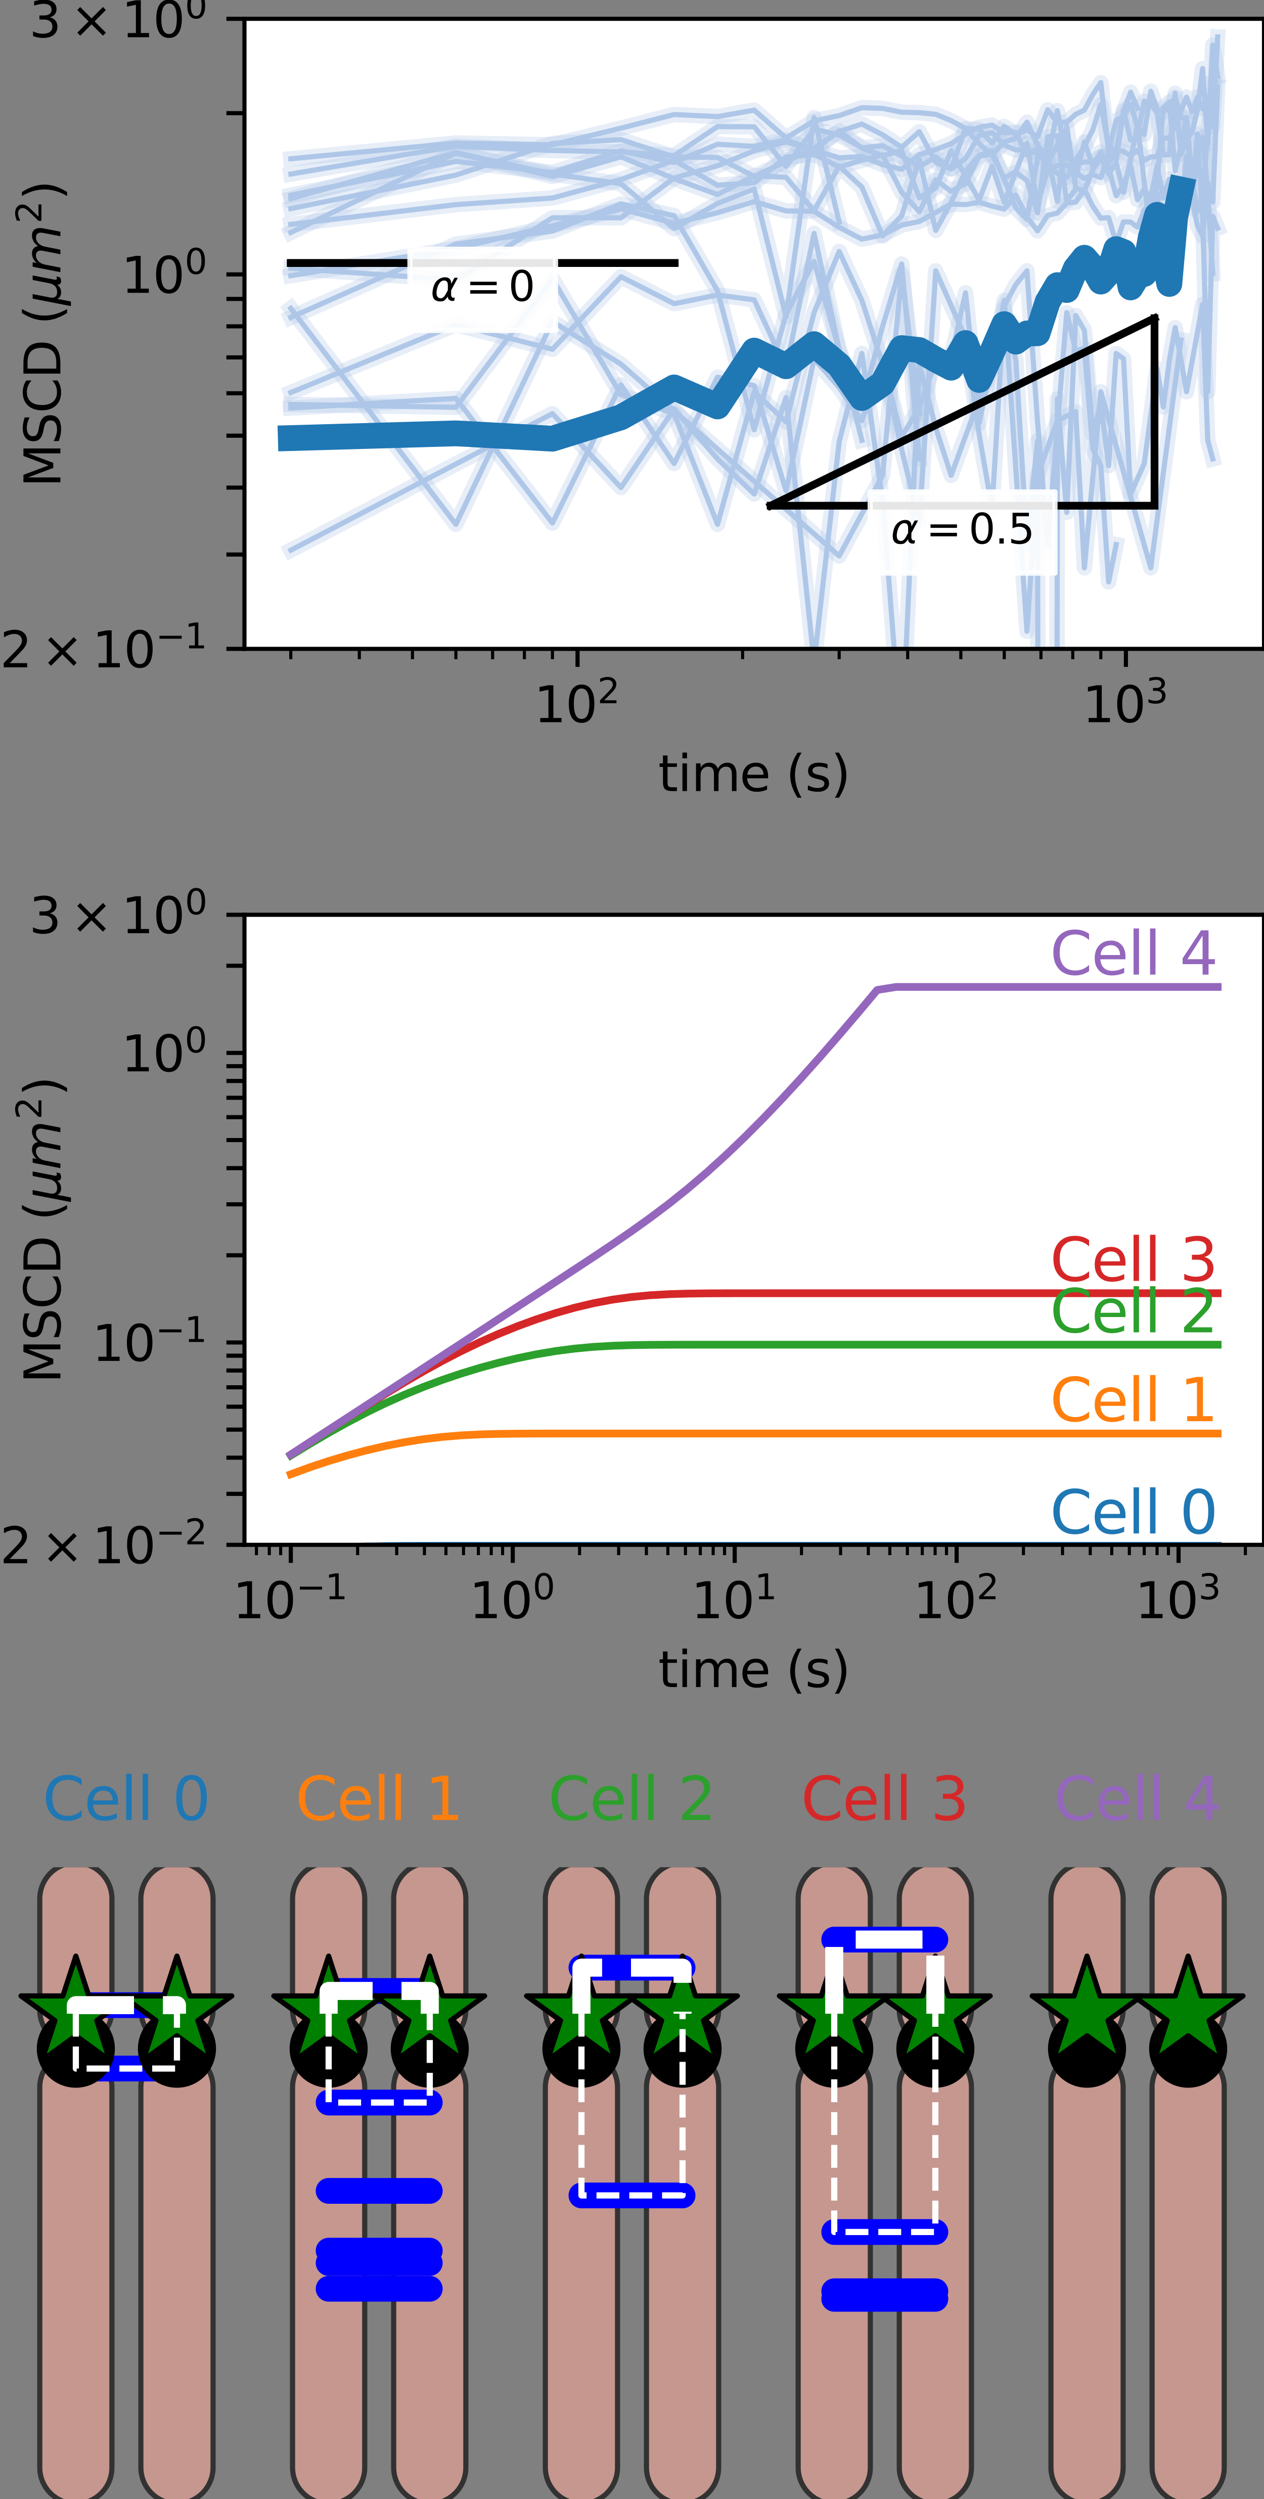 <?xml version="1.0" encoding="utf-8" standalone="no"?>
<!DOCTYPE svg PUBLIC "-//W3C//DTD SVG 1.1//EN"
  "http://www.w3.org/Graphics/SVG/1.1/DTD/svg11.dtd">
<svg height="484.762pt" version="1.1" viewBox="0 0 245.16 484.762" width="245.16pt" xmlns="http://www.w3.org/2000/svg" xmlns:xlink="http://www.w3.org/1999/xlink">
 <rect x="0" y="0" width="245.16" height="484.762" fill="#808080" stroke="none"/>
 <defs>
  <style type="text/css">*{stroke-linecap:butt;stroke-linejoin:round;}</style>
 </defs>
 <g id="figure_1">
  <g id="patch_1">
   <path d="M 0 484.762 
L 245.16 484.762 
L 245.16 0 
L 0 0 
z
" style="fill:none;"/>
  </g>
  <g id="axes_1">
   <g id="patch_2">
    <path d="M 47.416 125.86 
L 245.16 125.86 
L 245.16 3.647 
L 47.416 3.647 
z
" style="fill:#ffffff;"/>
   </g>
   <g id="matplotlib.axis_1">
    <g id="xtick_1">
     <g id="line2d_1">
      <defs>
       <path d="M 0 0 
L 0 3.5 
" id="m5de46107a1" style="stroke:#000000;stroke-width:0.8;"/>
      </defs>
      <g>
       <use style="stroke:#000000;stroke-width:0.8;" x="112.017" xlink:href="#m5de46107a1" y="125.86"/>
      </g>
     </g>
     <g id="text_1">
      <!-- $\mathdefault{10^{2}}$ -->
      <g transform="translate(103.569 140.154)scale(0.096 -0.096)">
       <defs>
        <path d="M 794 531 
L 1825 531 
L 1825 4091 
L 703 3866 
L 703 4441 
L 1819 4666 
L 2450 4666 
L 2450 531 
L 3481 531 
L 3481 0 
L 794 0 
L 794 531 
z
" id="DejaVuSans-31" transform="scale(0.016)"/>
        <path d="M 2034 4250 
Q 1547 4250 1301 3770 
Q 1056 3291 1056 2328 
Q 1056 1369 1301 889 
Q 1547 409 2034 409 
Q 2525 409 2770 889 
Q 3016 1369 3016 2328 
Q 3016 3291 2770 3770 
Q 2525 4250 2034 4250 
z
M 2034 4750 
Q 2819 4750 3233 4129 
Q 3647 3509 3647 2328 
Q 3647 1150 3233 529 
Q 2819 -91 2034 -91 
Q 1250 -91 836 529 
Q 422 1150 422 2328 
Q 422 3509 836 4129 
Q 1250 4750 2034 4750 
z
" id="DejaVuSans-30" transform="scale(0.016)"/>
        <path d="M 1228 531 
L 3431 531 
L 3431 0 
L 469 0 
L 469 531 
Q 828 903 1448 1529 
Q 2069 2156 2228 2338 
Q 2531 2678 2651 2914 
Q 2772 3150 2772 3378 
Q 2772 3750 2511 3984 
Q 2250 4219 1831 4219 
Q 1534 4219 1204 4116 
Q 875 4013 500 3803 
L 500 4441 
Q 881 4594 1212 4672 
Q 1544 4750 1819 4750 
Q 2544 4750 2975 4387 
Q 3406 4025 3406 3419 
Q 3406 3131 3298 2873 
Q 3191 2616 2906 2266 
Q 2828 2175 2409 1742 
Q 1991 1309 1228 531 
z
" id="DejaVuSans-32" transform="scale(0.016)"/>
       </defs>
       <use transform="translate(0 0.766)" xlink:href="#DejaVuSans-31"/>
       <use transform="translate(63.623 0.766)" xlink:href="#DejaVuSans-30"/>
       <use transform="translate(128.203 39.047)scale(0.7)" xlink:href="#DejaVuSans-32"/>
      </g>
     </g>
    </g>
    <g id="xtick_2">
     <g id="line2d_2">
      <g>
       <use style="stroke:#000000;stroke-width:0.8;" x="218.376" xlink:href="#m5de46107a1" y="125.86"/>
      </g>
     </g>
     <g id="text_2">
      <!-- $\mathdefault{10^{3}}$ -->
      <g transform="translate(209.928 140.154)scale(0.096 -0.096)">
       <defs>
        <path d="M 2597 2516 
Q 3050 2419 3304 2112 
Q 3559 1806 3559 1356 
Q 3559 666 3084 287 
Q 2609 -91 1734 -91 
Q 1441 -91 1130 -33 
Q 819 25 488 141 
L 488 750 
Q 750 597 1062 519 
Q 1375 441 1716 441 
Q 2309 441 2620 675 
Q 2931 909 2931 1356 
Q 2931 1769 2642 2001 
Q 2353 2234 1838 2234 
L 1294 2234 
L 1294 2753 
L 1863 2753 
Q 2328 2753 2575 2939 
Q 2822 3125 2822 3475 
Q 2822 3834 2567 4026 
Q 2313 4219 1838 4219 
Q 1578 4219 1281 4162 
Q 984 4106 628 3988 
L 628 4550 
Q 988 4650 1302 4700 
Q 1616 4750 1894 4750 
Q 2613 4750 3031 4423 
Q 3450 4097 3450 3541 
Q 3450 3153 3228 2886 
Q 3006 2619 2597 2516 
z
" id="DejaVuSans-33" transform="scale(0.016)"/>
       </defs>
       <use transform="translate(0 0.766)" xlink:href="#DejaVuSans-31"/>
       <use transform="translate(63.623 0.766)" xlink:href="#DejaVuSans-30"/>
       <use transform="translate(128.203 39.047)scale(0.7)" xlink:href="#DejaVuSans-33"/>
      </g>
     </g>
    </g>
    <g id="xtick_3">
     <g id="line2d_3">
      <defs>
       <path d="M 0 0 
L 0 2 
" id="m4845bc4eb2" style="stroke:#000000;stroke-width:0.6;"/>
      </defs>
      <g>
       <use style="stroke:#000000;stroke-width:0.6;" x="56.404" xlink:href="#m4845bc4eb2" y="125.86"/>
      </g>
     </g>
    </g>
    <g id="xtick_4">
     <g id="line2d_4">
      <g>
       <use style="stroke:#000000;stroke-width:0.6;" x="69.693" xlink:href="#m4845bc4eb2" y="125.86"/>
      </g>
     </g>
    </g>
    <g id="xtick_5">
     <g id="line2d_5">
      <g>
       <use style="stroke:#000000;stroke-width:0.6;" x="80" xlink:href="#m4845bc4eb2" y="125.86"/>
      </g>
     </g>
    </g>
    <g id="xtick_6">
     <g id="line2d_6">
      <g>
       <use style="stroke:#000000;stroke-width:0.6;" x="88.422" xlink:href="#m4845bc4eb2" y="125.86"/>
      </g>
     </g>
    </g>
    <g id="xtick_7">
     <g id="line2d_7">
      <g>
       <use style="stroke:#000000;stroke-width:0.6;" x="95.542" xlink:href="#m4845bc4eb2" y="125.86"/>
      </g>
     </g>
    </g>
    <g id="xtick_8">
     <g id="line2d_8">
      <g>
       <use style="stroke:#000000;stroke-width:0.6;" x="101.71" xlink:href="#m4845bc4eb2" y="125.86"/>
      </g>
     </g>
    </g>
    <g id="xtick_9">
     <g id="line2d_9">
      <g>
       <use style="stroke:#000000;stroke-width:0.6;" x="107.15" xlink:href="#m4845bc4eb2" y="125.86"/>
      </g>
     </g>
    </g>
    <g id="xtick_10">
     <g id="line2d_10">
      <g>
       <use style="stroke:#000000;stroke-width:0.6;" x="144.034" xlink:href="#m4845bc4eb2" y="125.86"/>
      </g>
     </g>
    </g>
    <g id="xtick_11">
     <g id="line2d_11">
      <g>
       <use style="stroke:#000000;stroke-width:0.6;" x="162.763" xlink:href="#m4845bc4eb2" y="125.86"/>
      </g>
     </g>
    </g>
    <g id="xtick_12">
     <g id="line2d_12">
      <g>
       <use style="stroke:#000000;stroke-width:0.6;" x="176.052" xlink:href="#m4845bc4eb2" y="125.86"/>
      </g>
     </g>
    </g>
    <g id="xtick_13">
     <g id="line2d_13">
      <g>
       <use style="stroke:#000000;stroke-width:0.6;" x="186.359" xlink:href="#m4845bc4eb2" y="125.86"/>
      </g>
     </g>
    </g>
    <g id="xtick_14">
     <g id="line2d_14">
      <g>
       <use style="stroke:#000000;stroke-width:0.6;" x="194.78" xlink:href="#m4845bc4eb2" y="125.86"/>
      </g>
     </g>
    </g>
    <g id="xtick_15">
     <g id="line2d_15">
      <g>
       <use style="stroke:#000000;stroke-width:0.6;" x="201.901" xlink:href="#m4845bc4eb2" y="125.86"/>
      </g>
     </g>
    </g>
    <g id="xtick_16">
     <g id="line2d_16">
      <g>
       <use style="stroke:#000000;stroke-width:0.6;" x="208.069" xlink:href="#m4845bc4eb2" y="125.86"/>
      </g>
     </g>
    </g>
    <g id="xtick_17">
     <g id="line2d_17">
      <g>
       <use style="stroke:#000000;stroke-width:0.6;" x="213.509" xlink:href="#m4845bc4eb2" y="125.86"/>
      </g>
     </g>
    </g>
    <g id="text_3">
     <!-- time (s) -->
     <g transform="translate(127.672 153.445)scale(0.096 -0.096)">
      <defs>
       <path d="M 1172 4494 
L 1172 3500 
L 2356 3500 
L 2356 3053 
L 1172 3053 
L 1172 1153 
Q 1172 725 1289 603 
Q 1406 481 1766 481 
L 2356 481 
L 2356 0 
L 1766 0 
Q 1100 0 847 248 
Q 594 497 594 1153 
L 594 3053 
L 172 3053 
L 172 3500 
L 594 3500 
L 594 4494 
L 1172 4494 
z
" id="DejaVuSans-74" transform="scale(0.016)"/>
       <path d="M 603 3500 
L 1178 3500 
L 1178 0 
L 603 0 
L 603 3500 
z
M 603 4863 
L 1178 4863 
L 1178 4134 
L 603 4134 
L 603 4863 
z
" id="DejaVuSans-69" transform="scale(0.016)"/>
       <path d="M 3328 2828 
Q 3544 3216 3844 3400 
Q 4144 3584 4550 3584 
Q 5097 3584 5394 3201 
Q 5691 2819 5691 2113 
L 5691 0 
L 5113 0 
L 5113 2094 
Q 5113 2597 4934 2840 
Q 4756 3084 4391 3084 
Q 3944 3084 3684 2787 
Q 3425 2491 3425 1978 
L 3425 0 
L 2847 0 
L 2847 2094 
Q 2847 2600 2669 2842 
Q 2491 3084 2119 3084 
Q 1678 3084 1418 2786 
Q 1159 2488 1159 1978 
L 1159 0 
L 581 0 
L 581 3500 
L 1159 3500 
L 1159 2956 
Q 1356 3278 1631 3431 
Q 1906 3584 2284 3584 
Q 2666 3584 2933 3390 
Q 3200 3197 3328 2828 
z
" id="DejaVuSans-6d" transform="scale(0.016)"/>
       <path d="M 3597 1894 
L 3597 1613 
L 953 1613 
Q 991 1019 1311 708 
Q 1631 397 2203 397 
Q 2534 397 2845 478 
Q 3156 559 3463 722 
L 3463 178 
Q 3153 47 2828 -22 
Q 2503 -91 2169 -91 
Q 1331 -91 842 396 
Q 353 884 353 1716 
Q 353 2575 817 3079 
Q 1281 3584 2069 3584 
Q 2775 3584 3186 3129 
Q 3597 2675 3597 1894 
z
M 3022 2063 
Q 3016 2534 2758 2815 
Q 2500 3097 2075 3097 
Q 1594 3097 1305 2825 
Q 1016 2553 972 2059 
L 3022 2063 
z
" id="DejaVuSans-65" transform="scale(0.016)"/>
       <path id="DejaVuSans-20" transform="scale(0.016)"/>
       <path d="M 1984 4856 
Q 1566 4138 1362 3434 
Q 1159 2731 1159 2009 
Q 1159 1288 1364 580 
Q 1569 -128 1984 -844 
L 1484 -844 
Q 1016 -109 783 600 
Q 550 1309 550 2009 
Q 550 2706 781 3412 
Q 1013 4119 1484 4856 
L 1984 4856 
z
" id="DejaVuSans-28" transform="scale(0.016)"/>
       <path d="M 2834 3397 
L 2834 2853 
Q 2591 2978 2328 3040 
Q 2066 3103 1784 3103 
Q 1356 3103 1142 2972 
Q 928 2841 928 2578 
Q 928 2378 1081 2264 
Q 1234 2150 1697 2047 
L 1894 2003 
Q 2506 1872 2764 1633 
Q 3022 1394 3022 966 
Q 3022 478 2636 193 
Q 2250 -91 1575 -91 
Q 1294 -91 989 -36 
Q 684 19 347 128 
L 347 722 
Q 666 556 975 473 
Q 1284 391 1588 391 
Q 1994 391 2212 530 
Q 2431 669 2431 922 
Q 2431 1156 2273 1281 
Q 2116 1406 1581 1522 
L 1381 1569 
Q 847 1681 609 1914 
Q 372 2147 372 2553 
Q 372 3047 722 3315 
Q 1072 3584 1716 3584 
Q 2034 3584 2315 3537 
Q 2597 3491 2834 3397 
z
" id="DejaVuSans-73" transform="scale(0.016)"/>
       <path d="M 513 4856 
L 1013 4856 
Q 1481 4119 1714 3412 
Q 1947 2706 1947 2009 
Q 1947 1309 1714 600 
Q 1481 -109 1013 -844 
L 513 -844 
Q 928 -128 1133 580 
Q 1338 1288 1338 2009 
Q 1338 2731 1133 3434 
Q 928 4138 513 4856 
z
" id="DejaVuSans-29" transform="scale(0.016)"/>
      </defs>
      <use xlink:href="#DejaVuSans-74"/>
      <use x="39.209" xlink:href="#DejaVuSans-69"/>
      <use x="66.992" xlink:href="#DejaVuSans-6d"/>
      <use x="164.404" xlink:href="#DejaVuSans-65"/>
      <use x="225.928" xlink:href="#DejaVuSans-20"/>
      <use x="257.715" xlink:href="#DejaVuSans-28"/>
      <use x="296.729" xlink:href="#DejaVuSans-73"/>
      <use x="348.828" xlink:href="#DejaVuSans-29"/>
     </g>
    </g>
   </g>
   <g id="matplotlib.axis_2">
    <g id="ytick_1">
     <g id="line2d_18">
      <defs>
       <path d="M 0 0 
L -3.5 0 
" id="mc5e8f117f5" style="stroke:#000000;stroke-width:0.8;"/>
      </defs>
      <g>
       <use style="stroke:#000000;stroke-width:0.8;" x="47.416" xlink:href="#mc5e8f117f5" y="125.86"/>
      </g>
     </g>
     <g id="text_4">
      <!-- $\mathdefault{2\times10^{-1}}$ -->
      <g transform="translate(-0 129.507)scale(0.096 -0.096)">
       <defs>
        <path d="M 4488 3438 
L 3059 2003 
L 4488 575 
L 4116 197 
L 2681 1631 
L 1247 197 
L 878 575 
L 2303 2003 
L 878 3438 
L 1247 3816 
L 2681 2381 
L 4116 3816 
L 4488 3438 
z
" id="DejaVuSans-d7" transform="scale(0.016)"/>
        <path d="M 678 2272 
L 4684 2272 
L 4684 1741 
L 678 1741 
L 678 2272 
z
" id="DejaVuSans-2212" transform="scale(0.016)"/>
       </defs>
       <use transform="translate(0 0.684)" xlink:href="#DejaVuSans-32"/>
       <use transform="translate(83.105 0.684)" xlink:href="#DejaVuSans-d7"/>
       <use transform="translate(186.377 0.684)" xlink:href="#DejaVuSans-31"/>
       <use transform="translate(250 0.684)" xlink:href="#DejaVuSans-30"/>
       <use transform="translate(314.58 38.966)scale(0.7)" xlink:href="#DejaVuSans-2212"/>
       <use transform="translate(373.232 38.966)scale(0.7)" xlink:href="#DejaVuSans-31"/>
      </g>
     </g>
    </g>
    <g id="ytick_2">
     <g id="line2d_19">
      <g>
       <use style="stroke:#000000;stroke-width:0.8;" x="47.416" xlink:href="#mc5e8f117f5" y="107.561"/>
      </g>
     </g>
    </g>
    <g id="ytick_3">
     <g id="line2d_20">
      <g>
       <use style="stroke:#000000;stroke-width:0.8;" x="47.416" xlink:href="#mc5e8f117f5" y="94.578"/>
      </g>
     </g>
    </g>
    <g id="ytick_4">
     <g id="line2d_21">
      <g>
       <use style="stroke:#000000;stroke-width:0.8;" x="47.416" xlink:href="#mc5e8f117f5" y="84.508"/>
      </g>
     </g>
    </g>
    <g id="ytick_5">
     <g id="line2d_22">
      <g>
       <use style="stroke:#000000;stroke-width:0.8;" x="47.416" xlink:href="#mc5e8f117f5" y="76.28"/>
      </g>
     </g>
    </g>
    <g id="ytick_6">
     <g id="line2d_23">
      <g>
       <use style="stroke:#000000;stroke-width:0.8;" x="47.416" xlink:href="#mc5e8f117f5" y="69.323"/>
      </g>
     </g>
    </g>
    <g id="ytick_7">
     <g id="line2d_24">
      <g>
       <use style="stroke:#000000;stroke-width:0.8;" x="47.416" xlink:href="#mc5e8f117f5" y="63.297"/>
      </g>
     </g>
    </g>
    <g id="ytick_8">
     <g id="line2d_25">
      <g>
       <use style="stroke:#000000;stroke-width:0.8;" x="47.416" xlink:href="#mc5e8f117f5" y="57.982"/>
      </g>
     </g>
    </g>
    <g id="ytick_9">
     <g id="line2d_26">
      <g>
       <use style="stroke:#000000;stroke-width:0.8;" x="47.416" xlink:href="#mc5e8f117f5" y="53.227"/>
      </g>
     </g>
     <g id="text_5">
      <!-- $\mathdefault{10^{0}}$ -->
      <g transform="translate(23.52 56.874)scale(0.096 -0.096)">
       <use transform="translate(0 0.766)" xlink:href="#DejaVuSans-31"/>
       <use transform="translate(63.623 0.766)" xlink:href="#DejaVuSans-30"/>
       <use transform="translate(128.203 39.047)scale(0.7)" xlink:href="#DejaVuSans-30"/>
      </g>
     </g>
    </g>
    <g id="ytick_10">
     <g id="line2d_27">
      <g>
       <use style="stroke:#000000;stroke-width:0.8;" x="47.416" xlink:href="#mc5e8f117f5" y="21.946"/>
      </g>
     </g>
    </g>
    <g id="ytick_11">
     <g id="line2d_28">
      <g>
       <use style="stroke:#000000;stroke-width:0.8;" x="47.416" xlink:href="#mc5e8f117f5" y="3.647"/>
      </g>
     </g>
     <g id="text_6">
      <!-- $\mathdefault{3\times10^{0}}$ -->
      <g transform="translate(5.664 7.295)scale(0.096 -0.096)">
       <use transform="translate(0 0.766)" xlink:href="#DejaVuSans-33"/>
       <use transform="translate(83.105 0.766)" xlink:href="#DejaVuSans-d7"/>
       <use transform="translate(186.377 0.766)" xlink:href="#DejaVuSans-31"/>
       <use transform="translate(250 0.766)" xlink:href="#DejaVuSans-30"/>
       <use transform="translate(314.58 39.047)scale(0.7)" xlink:href="#DejaVuSans-30"/>
      </g>
     </g>
    </g>
    <g id="text_7">
     <!-- MSCD ($\mu{}m^2$) -->
     <g transform="translate(11.784 94.514)rotate(-90)scale(0.096 -0.096)">
      <defs>
       <path d="M 628 4666 
L 1569 4666 
L 2759 1491 
L 3956 4666 
L 4897 4666 
L 4897 0 
L 4281 0 
L 4281 4097 
L 3078 897 
L 2444 897 
L 1241 4097 
L 1241 0 
L 628 0 
L 628 4666 
z
" id="DejaVuSans-4d" transform="scale(0.016)"/>
       <path d="M 3425 4513 
L 3425 3897 
Q 3066 4069 2747 4153 
Q 2428 4238 2131 4238 
Q 1616 4238 1336 4038 
Q 1056 3838 1056 3469 
Q 1056 3159 1242 3001 
Q 1428 2844 1947 2747 
L 2328 2669 
Q 3034 2534 3370 2195 
Q 3706 1856 3706 1288 
Q 3706 609 3251 259 
Q 2797 -91 1919 -91 
Q 1588 -91 1214 -16 
Q 841 59 441 206 
L 441 856 
Q 825 641 1194 531 
Q 1563 422 1919 422 
Q 2459 422 2753 634 
Q 3047 847 3047 1241 
Q 3047 1584 2836 1778 
Q 2625 1972 2144 2069 
L 1759 2144 
Q 1053 2284 737 2584 
Q 422 2884 422 3419 
Q 422 4038 858 4394 
Q 1294 4750 2059 4750 
Q 2388 4750 2728 4690 
Q 3069 4631 3425 4513 
z
" id="DejaVuSans-53" transform="scale(0.016)"/>
       <path d="M 4122 4306 
L 4122 3641 
Q 3803 3938 3442 4084 
Q 3081 4231 2675 4231 
Q 1875 4231 1450 3742 
Q 1025 3253 1025 2328 
Q 1025 1406 1450 917 
Q 1875 428 2675 428 
Q 3081 428 3442 575 
Q 3803 722 4122 1019 
L 4122 359 
Q 3791 134 3420 21 
Q 3050 -91 2638 -91 
Q 1578 -91 968 557 
Q 359 1206 359 2328 
Q 359 3453 968 4101 
Q 1578 4750 2638 4750 
Q 3056 4750 3426 4639 
Q 3797 4528 4122 4306 
z
" id="DejaVuSans-43" transform="scale(0.016)"/>
       <path d="M 1259 4147 
L 1259 519 
L 2022 519 
Q 2988 519 3436 956 
Q 3884 1394 3884 2338 
Q 3884 3275 3436 3711 
Q 2988 4147 2022 4147 
L 1259 4147 
z
M 628 4666 
L 1925 4666 
Q 3281 4666 3915 4102 
Q 4550 3538 4550 2338 
Q 4550 1131 3912 565 
Q 3275 0 1925 0 
L 628 0 
L 628 4666 
z
" id="DejaVuSans-44" transform="scale(0.016)"/>
       <path d="M -84 -1331 
L 856 3500 
L 1434 3500 
L 1009 1322 
Q 997 1256 987 1175 
Q 978 1094 978 1013 
Q 978 722 1161 565 
Q 1344 409 1684 409 
Q 2147 409 2431 671 
Q 2716 934 2816 1459 
L 3213 3500 
L 3788 3500 
L 3266 809 
Q 3253 750 3248 706 
Q 3244 663 3244 628 
Q 3244 531 3283 486 
Q 3322 441 3406 441 
Q 3438 441 3492 456 
Q 3547 472 3647 513 
L 3559 50 
Q 3422 -19 3297 -55 
Q 3172 -91 3053 -91 
Q 2847 -91 2730 40 
Q 2613 172 2613 403 
Q 2438 153 2195 31 
Q 1953 -91 1625 -91 
Q 1334 -91 1117 43 
Q 900 178 831 397 
L 494 -1331 
L -84 -1331 
z
" id="DejaVuSans-Oblique-3bc" transform="scale(0.016)"/>
       <path d="M 5747 2113 
L 5338 0 
L 4763 0 
L 5166 2094 
Q 5191 2228 5203 2325 
Q 5216 2422 5216 2491 
Q 5216 2772 5059 2928 
Q 4903 3084 4622 3084 
Q 4203 3084 3875 2770 
Q 3547 2456 3450 1953 
L 3066 0 
L 2491 0 
L 2900 2094 
Q 2925 2209 2937 2307 
Q 2950 2406 2950 2484 
Q 2950 2769 2794 2926 
Q 2638 3084 2363 3084 
Q 1938 3084 1609 2770 
Q 1281 2456 1184 1953 
L 800 0 
L 225 0 
L 909 3500 
L 1484 3500 
L 1375 2956 
Q 1609 3263 1923 3423 
Q 2238 3584 2597 3584 
Q 2978 3584 3223 3384 
Q 3469 3184 3519 2828 
Q 3781 3197 4126 3390 
Q 4472 3584 4856 3584 
Q 5306 3584 5551 3325 
Q 5797 3066 5797 2591 
Q 5797 2488 5784 2364 
Q 5772 2241 5747 2113 
z
" id="DejaVuSans-Oblique-6d" transform="scale(0.016)"/>
      </defs>
      <use transform="translate(0 0.766)" xlink:href="#DejaVuSans-4d"/>
      <use transform="translate(86.279 0.766)" xlink:href="#DejaVuSans-53"/>
      <use transform="translate(149.756 0.766)" xlink:href="#DejaVuSans-43"/>
      <use transform="translate(219.58 0.766)" xlink:href="#DejaVuSans-44"/>
      <use transform="translate(296.582 0.766)" xlink:href="#DejaVuSans-20"/>
      <use transform="translate(328.369 0.766)" xlink:href="#DejaVuSans-28"/>
      <use transform="translate(367.383 0.766)" xlink:href="#DejaVuSans-Oblique-3bc"/>
      <use transform="translate(431.006 0.766)" xlink:href="#DejaVuSans-Oblique-6d"/>
      <use transform="translate(533.068 39.047)scale(0.7)" xlink:href="#DejaVuSans-32"/>
      <use transform="translate(580.338 0.766)" xlink:href="#DejaVuSans-29"/>
     </g>
    </g>
   </g>
   <g id="line2d_29">
    <path clip-path="url(#p0b934ec2da)" d="M 56.404 76.137 
L 88.422 62.966 
L 107.15 67.74 
L 120.439 53.68 
L 130.746 58.91 
L 139.168 57.218 
L 146.288 58.169 
L 152.456 71.452 
L 157.896 45.28 
L 162.763 67.78 
L 167.166 85.404 
" style="fill:none;stroke:#aec7e8;stroke-linecap:square;"/>
   </g>
   <g id="line2d_30">
    <path clip-path="url(#p0b934ec2da)" d="M 56.404 76.137 
L 88.422 62.966 
L 107.15 67.74 
L 120.439 53.68 
L 130.746 58.91 
L 139.168 57.218 
L 146.288 58.169 
L 152.456 71.452 
L 157.896 45.28 
L 162.763 67.78 
L 167.166 85.404 
" style="fill:none;stroke:#aec7e8;stroke-linecap:square;stroke-opacity:0.3;stroke-width:3;"/>
   </g>
   <g id="line2d_31">
    <path clip-path="url(#p0b934ec2da)" d="M 56.404 43.518 
L 88.422 39.69 
L 107.15 38.406 
L 120.439 34.823 
L 130.746 31.092 
L 139.168 35.932 
L 146.288 35.429 
L 152.456 30.506 
L 157.896 29.925 
L 162.763 32.414 
L 167.166 31.085 
L 171.185 30.046 
L 174.882 37.291 
L 178.305 41.066 
L 181.492 34.878 
L 184.473 37.111 
L 187.273 35.608 
L 189.914 30.3 
L 192.411 29.892 
L 194.78 34.542 
L 197.034 33.244 
L 199.183 27.773 
L 201.236 39.823 
L 203.202 32.884 
L 205.088 32.102 
L 206.899 31.989 
L 208.643 33.478 
L 210.322 34.623 
L 211.943 33.855 
L 213.509 34.443 
L 215.024 29.901 
L 216.49 30.975 
L 217.912 21.679 
L 219.291 17.877 
L 220.63 20.959 
" style="fill:none;stroke:#aec7e8;stroke-linecap:square;"/>
   </g>
   <g id="line2d_32">
    <path clip-path="url(#p0b934ec2da)" d="M 56.404 43.518 
L 88.422 39.69 
L 107.15 38.406 
L 120.439 34.823 
L 130.746 31.092 
L 139.168 35.932 
L 146.288 35.429 
L 152.456 30.506 
L 157.896 29.925 
L 162.763 32.414 
L 167.166 31.085 
L 171.185 30.046 
L 174.882 37.291 
L 178.305 41.066 
L 181.492 34.878 
L 184.473 37.111 
L 187.273 35.608 
L 189.914 30.3 
L 192.411 29.892 
L 194.78 34.542 
L 197.034 33.244 
L 199.183 27.773 
L 201.236 39.823 
L 203.202 32.884 
L 205.088 32.102 
L 206.899 31.989 
L 208.643 33.478 
L 210.322 34.623 
L 211.943 33.855 
L 213.509 34.443 
L 215.024 29.901 
L 216.49 30.975 
L 217.912 21.679 
L 219.291 17.877 
L 220.63 20.959 
" style="fill:none;stroke:#aec7e8;stroke-linecap:square;stroke-opacity:0.3;stroke-width:3;"/>
   </g>
   <g id="line2d_33">
    <path clip-path="url(#p0b934ec2da)" d="M 56.404 52.028 
L 88.422 54.306 
L 107.15 42.243 
L 120.439 42.247 
L 130.746 34.533 
L 139.168 32.153 
L 146.288 29.256 
L 152.456 27.514 
L 157.896 29.095 
L 162.763 30.615 
L 167.166 30.374 
L 171.185 31.93 
L 174.882 32.841 
L 178.305 29.992 
L 181.492 28.994 
L 184.473 27.871 
L 187.273 26.03 
L 189.914 24.685 
L 192.411 24.261 
L 194.78 25.758 
L 197.034 25.713 
L 199.183 30.055 
L 201.236 28.802 
L 203.202 32.028 
L 205.088 33.637 
L 206.899 34.394 
L 208.643 31.853 
L 210.322 31.445 
L 211.943 31.35 
L 213.509 30.32 
L 215.024 31.71 
L 216.49 29.098 
L 217.912 29.389 
L 219.291 30.186 
L 220.63 29.181 
L 221.931 31.1 
L 223.196 30.444 
L 224.428 30.389 
L 225.628 26.795 
L 226.798 26.792 
L 227.938 24.454 
L 229.051 21.469 
L 230.138 18.837 
L 231.2 21.651 
L 232.238 18.86 
L 233.253 21.11 
L 234.247 18.773 
L 235.219 24.553 
L 236.172 7.162 
" style="fill:none;stroke:#aec7e8;stroke-linecap:square;"/>
   </g>
   <g id="line2d_34">
    <path clip-path="url(#p0b934ec2da)" d="M 56.404 52.028 
L 88.422 54.306 
L 107.15 42.243 
L 120.439 42.247 
L 130.746 34.533 
L 139.168 32.153 
L 146.288 29.256 
L 152.456 27.514 
L 157.896 29.095 
L 162.763 30.615 
L 167.166 30.374 
L 171.185 31.93 
L 174.882 32.841 
L 178.305 29.992 
L 181.492 28.994 
L 184.473 27.871 
L 187.273 26.03 
L 189.914 24.685 
L 192.411 24.261 
L 194.78 25.758 
L 197.034 25.713 
L 199.183 30.055 
L 201.236 28.802 
L 203.202 32.028 
L 205.088 33.637 
L 206.899 34.394 
L 208.643 31.853 
L 210.322 31.445 
L 211.943 31.35 
L 213.509 30.32 
L 215.024 31.71 
L 216.49 29.098 
L 217.912 29.389 
L 219.291 30.186 
L 220.63 29.181 
L 221.931 31.1 
L 223.196 30.444 
L 224.428 30.389 
L 225.628 26.795 
L 226.798 26.792 
L 227.938 24.454 
L 229.051 21.469 
L 230.138 18.837 
L 231.2 21.651 
L 232.238 18.86 
L 233.253 21.11 
L 234.247 18.773 
L 235.219 24.553 
L 236.172 7.162 
" style="fill:none;stroke:#aec7e8;stroke-linecap:square;stroke-opacity:0.3;stroke-width:3;"/>
   </g>
   <g id="line2d_35">
    <path clip-path="url(#p0b934ec2da)" d="M 56.404 79.148 
L 88.422 77.275 
L 107.15 101.446 
L 120.439 74.645 
L 130.746 89.915 
L 139.168 73.158 
L 146.288 74.813 
L 152.456 95.205 
L 157.896 69.57 
L 162.763 75.182 
L 167.166 81.575 
L 171.185 70.152 
L 174.882 84.714 
L 178.305 79.093 
L 181.492 70.039 
L 184.473 69.342 
L 187.273 56.789 
L 189.914 82.063 
L 192.411 70.123 
L 194.78 59.891 
L 197.034 69.862 
L 199.183 105.203 
L 201.236 85.513 
L 201.745 485.762 
M 204.592 485.762 
L 205.088 77.379 
L 206.899 99.389 
L 208.643 61.196 
L 210.322 64.064 
L 211.943 84.235 
L 213.509 78.226 
L 215.024 90.315 
L 216.49 68.557 
L 217.912 69.587 
L 219.291 95.827 
L 221.931 89.912 
L 224.428 71.526 
L 225.628 78.939 
L 226.798 69.962 
L 227.938 63.552 
L 230.138 75.987 
L 233.253 59.02 
L 234.247 85.404 
L 235.219 89.018 
" style="fill:none;stroke:#aec7e8;stroke-linecap:square;"/>
   </g>
   <g id="line2d_36">
    <path clip-path="url(#p0b934ec2da)" d="M 56.404 79.148 
L 88.422 77.275 
L 107.15 101.446 
L 120.439 74.645 
L 130.746 89.915 
L 139.168 73.158 
L 146.288 74.813 
L 152.456 95.205 
L 157.896 69.57 
L 162.763 75.182 
L 167.166 81.575 
L 171.185 70.152 
L 174.882 84.714 
L 178.305 79.093 
L 181.492 70.039 
L 184.473 69.342 
L 187.273 56.789 
L 189.914 82.063 
L 192.411 70.123 
L 194.78 59.891 
L 197.034 69.862 
L 199.183 105.203 
L 201.236 85.513 
L 201.745 485.762 
M 204.592 485.762 
L 205.088 77.379 
L 206.899 99.389 
L 208.643 61.196 
L 210.322 64.064 
L 211.943 84.235 
L 213.509 78.226 
L 215.024 90.315 
L 216.49 68.557 
L 217.912 69.587 
L 219.291 95.827 
L 221.931 89.912 
L 224.428 71.526 
L 225.628 78.939 
L 226.798 69.962 
L 227.938 63.552 
L 230.138 75.987 
L 233.253 59.02 
L 234.247 85.404 
L 235.219 89.018 
" style="fill:none;stroke:#aec7e8;stroke-linecap:square;stroke-opacity:0.3;stroke-width:3;"/>
   </g>
   <g id="line2d_37">
    <path clip-path="url(#p0b934ec2da)" d="M 56.404 53.473 
L 88.422 48.189 
L 107.15 43.809 
L 120.439 40.507 
L 130.746 43.314 
L 139.168 41.266 
L 146.288 39.095 
L 152.456 40.915 
L 157.896 40.984 
L 162.763 44.096 
L 167.166 46.385 
L 171.185 45.566 
L 174.882 43.656 
L 178.305 42.961 
L 181.492 41.217 
L 184.473 39.576 
L 187.273 39.684 
L 189.914 39.226 
L 192.411 39.977 
L 194.78 40.563 
L 197.034 37.845 
L 199.183 42.08 
L 201.236 44.777 
L 203.202 41.794 
L 205.088 41.317 
L 206.899 39.367 
L 208.643 39.207 
L 210.322 36.778 
L 211.943 39.994 
L 213.509 42.32 
L 215.024 42.213 
L 216.49 47.136 
L 217.912 43.03 
L 219.291 43.075 
L 220.63 44.059 
L 221.931 40.809 
L 223.196 39.111 
L 224.428 39.196 
L 225.628 36.735 
L 226.798 36.079 
L 227.938 37.421 
L 229.051 37.367 
L 230.138 37.238 
L 231.2 38.816 
L 232.238 43.689 
L 233.253 45.815 
L 234.247 35.516 
L 235.219 39.195 
L 236.172 16.88 
" style="fill:none;stroke:#aec7e8;stroke-linecap:square;"/>
   </g>
   <g id="line2d_38">
    <path clip-path="url(#p0b934ec2da)" d="M 56.404 53.473 
L 88.422 48.189 
L 107.15 43.809 
L 120.439 40.507 
L 130.746 43.314 
L 139.168 41.266 
L 146.288 39.095 
L 152.456 40.915 
L 157.896 40.984 
L 162.763 44.096 
L 167.166 46.385 
L 171.185 45.566 
L 174.882 43.656 
L 178.305 42.961 
L 181.492 41.217 
L 184.473 39.576 
L 187.273 39.684 
L 189.914 39.226 
L 192.411 39.977 
L 194.78 40.563 
L 197.034 37.845 
L 199.183 42.08 
L 201.236 44.777 
L 203.202 41.794 
L 205.088 41.317 
L 206.899 39.367 
L 208.643 39.207 
L 210.322 36.778 
L 211.943 39.994 
L 213.509 42.32 
L 215.024 42.213 
L 216.49 47.136 
L 217.912 43.03 
L 219.291 43.075 
L 220.63 44.059 
L 221.931 40.809 
L 223.196 39.111 
L 224.428 39.196 
L 225.628 36.735 
L 226.798 36.079 
L 227.938 37.421 
L 229.051 37.367 
L 230.138 37.238 
L 231.2 38.816 
L 232.238 43.689 
L 233.253 45.815 
L 234.247 35.516 
L 235.219 39.195 
L 236.172 16.88 
" style="fill:none;stroke:#aec7e8;stroke-linecap:square;stroke-opacity:0.3;stroke-width:3;"/>
   </g>
   <g id="line2d_39">
    <path clip-path="url(#p0b934ec2da)" d="M 56.404 40.465 
L 88.422 33.96 
L 107.15 27.813 
L 120.439 27.084 
L 130.746 30.438 
L 139.168 30.53 
L 146.288 34.239 
L 152.456 31.32 
L 157.896 28.748 
L 162.763 25.501 
L 167.166 24.062 
L 171.185 26.145 
L 174.882 28.573 
L 178.305 25.548 
L 181.492 31.466 
L 184.473 32.763 
L 187.273 30.757 
L 189.914 26.274 
L 192.411 25.737 
L 194.78 28.174 
L 197.034 29.081 
L 199.183 29.006 
L 201.236 29.788 
L 203.202 31.627 
L 205.088 28.033 
L 206.899 28.328 
L 208.643 34.279 
L 210.322 27.526 
L 211.943 32.164 
L 213.509 29.47 
L 215.024 32.623 
L 216.49 37.958 
L 217.912 35.899 
L 219.291 32.101 
L 220.63 38.758 
L 221.931 36.683 
L 223.196 38.356 
L 224.428 32.177 
L 225.628 38.411 
L 226.798 34.754 
L 227.938 36.571 
L 229.051 40.856 
L 230.138 30.302 
L 231.2 38.56 
L 232.238 30.377 
L 233.253 26.627 
L 234.247 37.183 
L 235.219 53.071 
" style="fill:none;stroke:#aec7e8;stroke-linecap:square;"/>
   </g>
   <g id="line2d_40">
    <path clip-path="url(#p0b934ec2da)" d="M 56.404 40.465 
L 88.422 33.96 
L 107.15 27.813 
L 120.439 27.084 
L 130.746 30.438 
L 139.168 30.53 
L 146.288 34.239 
L 152.456 31.32 
L 157.896 28.748 
L 162.763 25.501 
L 167.166 24.062 
L 171.185 26.145 
L 174.882 28.573 
L 178.305 25.548 
L 181.492 31.466 
L 184.473 32.763 
L 187.273 30.757 
L 189.914 26.274 
L 192.411 25.737 
L 194.78 28.174 
L 197.034 29.081 
L 199.183 29.006 
L 201.236 29.788 
L 203.202 31.627 
L 205.088 28.033 
L 206.899 28.328 
L 208.643 34.279 
L 210.322 27.526 
L 211.943 32.164 
L 213.509 29.47 
L 215.024 32.623 
L 216.49 37.958 
L 217.912 35.899 
L 219.291 32.101 
L 220.63 38.758 
L 221.931 36.683 
L 223.196 38.356 
L 224.428 32.177 
L 225.628 38.411 
L 226.798 34.754 
L 227.938 36.571 
L 229.051 40.856 
L 230.138 30.302 
L 231.2 38.56 
L 232.238 30.377 
L 233.253 26.627 
L 234.247 37.183 
L 235.219 53.071 
" style="fill:none;stroke:#aec7e8;stroke-linecap:square;stroke-opacity:0.3;stroke-width:3;"/>
   </g>
   <g id="line2d_41">
    <path clip-path="url(#p0b934ec2da)" d="M 56.404 33.755 
L 88.422 28.345 
L 107.15 29.193 
L 120.439 29.451 
L 130.746 30.199 
L 139.168 24.556 
L 146.288 24.592 
L 152.456 32.275 
L 157.896 25.023 
L 162.763 26.193 
L 167.166 28.681 
L 171.185 28.238 
L 174.882 30.298 
L 178.305 32.342 
L 181.492 30.443 
L 184.473 32.776 
L 187.273 24.916 
L 189.914 27.892 
L 192.411 30.04 
L 194.78 27.569 
L 197.034 26.788 
L 199.183 23.704 
L 201.236 28.103 
L 203.202 30.882 
L 205.088 21.469 
L 206.899 30.691 
L 208.643 31.1 
L 210.322 28.358 
L 211.943 25.208 
L 213.509 20.291 
L 215.024 28.562 
L 216.49 29.322 
L 217.912 21.401 
L 219.291 27.178 
L 220.63 26.429 
L 221.931 19.629 
L 223.196 20.21 
L 224.428 21.882 
L 225.628 30.011 
L 226.798 30.019 
L 227.938 18.081 
L 229.051 29.889 
L 230.138 27.131 
L 231.2 25.684 
L 232.238 21.386 
L 233.253 13.303 
L 234.247 27.869 
L 235.219 8.743 
L 236.172 14.814 
" style="fill:none;stroke:#aec7e8;stroke-linecap:square;"/>
   </g>
   <g id="line2d_42">
    <path clip-path="url(#p0b934ec2da)" d="M 56.404 33.755 
L 88.422 28.345 
L 107.15 29.193 
L 120.439 29.451 
L 130.746 30.199 
L 139.168 24.556 
L 146.288 24.592 
L 152.456 32.275 
L 157.896 25.023 
L 162.763 26.193 
L 167.166 28.681 
L 171.185 28.238 
L 174.882 30.298 
L 178.305 32.342 
L 181.492 30.443 
L 184.473 32.776 
L 187.273 24.916 
L 189.914 27.892 
L 192.411 30.04 
L 194.78 27.569 
L 197.034 26.788 
L 199.183 23.704 
L 201.236 28.103 
L 203.202 30.882 
L 205.088 21.469 
L 206.899 30.691 
L 208.643 31.1 
L 210.322 28.358 
L 211.943 25.208 
L 213.509 20.291 
L 215.024 28.562 
L 216.49 29.322 
L 217.912 21.401 
L 219.291 27.178 
L 220.63 26.429 
L 221.931 19.629 
L 223.196 20.21 
L 224.428 21.882 
L 225.628 30.011 
L 226.798 30.019 
L 227.938 18.081 
L 229.051 29.889 
L 230.138 27.131 
L 231.2 25.684 
L 232.238 21.386 
L 233.253 13.303 
L 234.247 27.869 
L 235.219 8.743 
L 236.172 14.814 
" style="fill:none;stroke:#aec7e8;stroke-linecap:square;stroke-opacity:0.3;stroke-width:3;"/>
   </g>
   <g id="line2d_43">
    <path clip-path="url(#p0b934ec2da)" d="M 56.404 37.857 
L 88.422 31.307 
L 107.15 33.456 
L 120.439 29.257 
L 130.746 31.508 
L 139.168 27.976 
L 146.288 28.395 
L 152.456 27.13 
L 157.896 29.072 
L 162.763 25.378 
L 167.166 28.715 
L 171.185 30.203 
L 174.882 29.199 
L 178.305 38.379 
L 181.492 36.456 
L 184.473 29.235 
L 187.273 34.17 
L 189.914 38.791 
L 192.411 32.225 
L 194.78 39.233 
L 197.034 33.392 
L 199.183 35.031 
L 201.236 41.29 
L 203.202 26.545 
L 205.088 26.31 
L 206.899 39.01 
L 208.643 36.654 
" style="fill:none;stroke:#aec7e8;stroke-linecap:square;"/>
   </g>
   <g id="line2d_44">
    <path clip-path="url(#p0b934ec2da)" d="M 56.404 37.857 
L 88.422 31.307 
L 107.15 33.456 
L 120.439 29.257 
L 130.746 31.508 
L 139.168 27.976 
L 146.288 28.395 
L 152.456 27.13 
L 157.896 29.072 
L 162.763 25.378 
L 167.166 28.715 
L 171.185 30.203 
L 174.882 29.199 
L 178.305 38.379 
L 181.492 36.456 
L 184.473 29.235 
L 187.273 34.17 
L 189.914 38.791 
L 192.411 32.225 
L 194.78 39.233 
L 197.034 33.392 
L 199.183 35.031 
L 201.236 41.29 
L 203.202 26.545 
L 205.088 26.31 
L 206.899 39.01 
L 208.643 36.654 
" style="fill:none;stroke:#aec7e8;stroke-linecap:square;stroke-opacity:0.3;stroke-width:3;"/>
   </g>
   <g id="line2d_45">
    <path clip-path="url(#p0b934ec2da)" d="M 56.404 30.798 
L 88.422 27.74 
L 107.15 28.091 
L 120.439 24.859 
L 130.746 22.214 
L 139.168 22.62 
L 146.288 21.36 
L 152.456 26.785 
L 157.896 23.427 
L 162.763 22.428 
L 167.166 20.882 
L 171.185 21.022 
L 174.882 21.765 
L 178.305 21.854 
L 181.492 22.174 
L 184.473 23.387 
L 187.273 24.929 
L 189.914 25.105 
L 192.411 27.72 
L 194.78 24.513 
L 197.034 26.079 
L 199.183 25.226 
L 201.236 26.53 
L 203.202 21.302 
L 205.088 23.736 
L 206.899 23.697 
L 208.643 22.161 
L 210.322 21.354 
L 211.943 18.357 
L 213.509 16.019 
L 215.024 29.371 
L 216.49 23.338 
L 217.912 22.643 
L 219.291 20.171 
L 220.63 24.738 
L 221.931 26.055 
L 223.196 17.692 
L 224.428 21.185 
L 225.628 21.783 
L 226.798 20.632 
L 227.938 18.853 
L 229.051 22.74 
L 230.138 23.232 
L 231.2 38.365 
L 232.238 25.974 
L 233.253 41.883 
L 234.247 75.987 
L 235.219 41.97 
L 236.172 44.276 
" style="fill:none;stroke:#aec7e8;stroke-linecap:square;"/>
   </g>
   <g id="line2d_46">
    <path clip-path="url(#p0b934ec2da)" d="M 56.404 30.798 
L 88.422 27.74 
L 107.15 28.091 
L 120.439 24.859 
L 130.746 22.214 
L 139.168 22.62 
L 146.288 21.36 
L 152.456 26.785 
L 157.896 23.427 
L 162.763 22.428 
L 167.166 20.882 
L 171.185 21.022 
L 174.882 21.765 
L 178.305 21.854 
L 181.492 22.174 
L 184.473 23.387 
L 187.273 24.929 
L 189.914 25.105 
L 192.411 27.72 
L 194.78 24.513 
L 197.034 26.079 
L 199.183 25.226 
L 201.236 26.53 
L 203.202 21.302 
L 205.088 23.736 
L 206.899 23.697 
L 208.643 22.161 
L 210.322 21.354 
L 211.943 18.357 
L 213.509 16.019 
L 215.024 29.371 
L 216.49 23.338 
L 217.912 22.643 
L 219.291 20.171 
L 220.63 24.738 
L 221.931 26.055 
L 223.196 17.692 
L 224.428 21.185 
L 225.628 21.783 
L 226.798 20.632 
L 227.938 18.853 
L 229.051 22.74 
L 230.138 23.232 
L 231.2 38.365 
L 232.238 25.974 
L 233.253 41.883 
L 234.247 75.987 
L 235.219 41.97 
L 236.172 44.276 
" style="fill:none;stroke:#aec7e8;stroke-linecap:square;stroke-opacity:0.3;stroke-width:3;"/>
   </g>
   <g id="line2d_47">
    <path clip-path="url(#p0b934ec2da)" d="M 56.404 106.722 
L 107.15 80.229 
L 120.439 94.58 
L 130.746 79.339 
L 139.168 89.018 
L 146.288 95.827 
L 152.456 77.115 
L 157.896 128.519 
L 162.763 85.68 
L 167.166 68.557 
L 171.185 97.19 
L 174.882 144.159 
L 178.305 70.589 
L 181.492 82.977 
L 184.473 92.202 
L 192.411 70.641 
L 194.78 58.263 
L 199.183 122.442 
L 201.236 92.202 
L 205.088 81.597 
L 208.643 79.851 
L 210.322 110.141 
L 213.509 75.987 
L 223.196 110.141 
L 229.051 65.956 
" style="fill:none;stroke:#aec7e8;stroke-linecap:square;"/>
   </g>
   <g id="line2d_48">
    <path clip-path="url(#p0b934ec2da)" d="M 56.404 106.722 
L 107.15 80.229 
L 120.439 94.58 
L 130.746 79.339 
L 139.168 89.018 
L 146.288 95.827 
L 152.456 77.115 
L 157.896 128.519 
L 162.763 85.68 
L 167.166 68.557 
L 171.185 97.19 
L 174.882 144.159 
L 178.305 70.589 
L 181.492 82.977 
L 184.473 92.202 
L 192.411 70.641 
L 194.78 58.263 
L 199.183 122.442 
L 201.236 92.202 
L 205.088 81.597 
L 208.643 79.851 
L 210.322 110.141 
L 213.509 75.987 
L 223.196 110.141 
L 229.051 65.956 
" style="fill:none;stroke:#aec7e8;stroke-linecap:square;stroke-opacity:0.3;stroke-width:3;"/>
   </g>
   <g id="line2d_49"/>
   <g id="line2d_50"/>
   <g id="line2d_51">
    <path clip-path="url(#p0b934ec2da)" d="M 56.404 38.516 
L 88.422 29.596 
L 107.15 33.756 
L 120.439 35.638 
L 130.746 44.347 
L 139.168 39.45 
L 146.288 36.669 
L 152.456 61.456 
L 157.896 22.822 
L 162.763 43.065 
" style="fill:none;stroke:#aec7e8;stroke-linecap:square;"/>
   </g>
   <g id="line2d_52">
    <path clip-path="url(#p0b934ec2da)" d="M 56.404 38.516 
L 88.422 29.596 
L 107.15 33.756 
L 120.439 35.638 
L 130.746 44.347 
L 139.168 39.45 
L 146.288 36.669 
L 152.456 61.456 
L 157.896 22.822 
L 162.763 43.065 
" style="fill:none;stroke:#aec7e8;stroke-linecap:square;stroke-opacity:0.3;stroke-width:3;"/>
   </g>
   <g id="line2d_53">
    <path clip-path="url(#p0b934ec2da)" d="M 56.404 61.573 
L 88.422 47.349 
L 107.15 44.799 
L 120.439 39.57 
L 130.746 41.834 
L 139.168 56.399 
L 146.288 83.368 
L 152.456 60.937 
L 157.896 50.708 
L 162.763 67.995 
L 167.166 78.358 
L 171.185 63.298 
L 174.882 51.209 
L 178.305 89.018 
" style="fill:none;stroke:#aec7e8;stroke-linecap:square;"/>
   </g>
   <g id="line2d_54">
    <path clip-path="url(#p0b934ec2da)" d="M 56.404 61.573 
L 88.422 47.349 
L 107.15 44.799 
L 120.439 39.57 
L 130.746 41.834 
L 139.168 56.399 
L 146.288 83.368 
L 152.456 60.937 
L 157.896 50.708 
L 162.763 67.995 
L 167.166 78.358 
L 171.185 63.298 
L 174.882 51.209 
L 178.305 89.018 
" style="fill:none;stroke:#aec7e8;stroke-linecap:square;stroke-opacity:0.3;stroke-width:3;"/>
   </g>
   <g id="line2d_55">
    <path clip-path="url(#p0b934ec2da)" d="M 56.404 59.819 
L 88.422 101.71 
L 107.15 62.368 
L 120.439 70.641 
L 162.763 107.843 
L 171.185 92.202 
L 174.882 53.122 
L 178.305 80.229 
" style="fill:none;stroke:#aec7e8;stroke-linecap:square;"/>
   </g>
   <g id="line2d_56">
    <path clip-path="url(#p0b934ec2da)" d="M 56.404 59.819 
L 88.422 101.71 
L 107.15 62.368 
L 120.439 70.641 
L 162.763 107.843 
L 171.185 92.202 
L 174.882 53.122 
L 178.305 80.229 
" style="fill:none;stroke:#aec7e8;stroke-linecap:square;stroke-opacity:0.3;stroke-width:3;"/>
   </g>
   <g id="line2d_57">
    <path clip-path="url(#p0b934ec2da)" d="M 56.404 45.105 
L 88.422 29.681 
L 107.15 34.209 
L 120.439 30.423 
L 130.746 34.651 
L 139.168 37.728 
L 146.288 34.098 
L 152.456 34.376 
L 157.896 40.863 
L 162.763 32.218 
L 167.166 36.288 
L 171.185 45.746 
L 174.882 41.87 
L 178.305 30.908 
L 181.492 44.695 
L 184.473 39.271 
L 187.273 33.225 
L 189.914 30.153 
L 192.411 29.28 
L 194.78 34.77 
L 197.034 40.366 
L 199.183 42.535 
L 201.236 30.578 
L 203.202 30.175 
L 205.088 39.078 
L 206.899 24.504 
L 208.643 36.49 
L 210.322 37.017 
L 211.943 32.939 
L 213.509 30.495 
L 215.024 33.704 
L 216.49 31.56 
L 217.912 37.304 
L 219.291 30.839 
L 220.63 24.192 
L 221.931 35.459 
L 223.196 45.54 
L 224.428 35.302 
L 225.628 20.871 
L 226.798 19.79 
L 227.938 33.119 
L 229.051 28.252 
L 230.138 22.801 
L 231.2 34.769 
L 232.238 40.991 
L 233.253 38.179 
L 234.247 25.846 
L 235.219 16.357 
" style="fill:none;stroke:#aec7e8;stroke-linecap:square;"/>
   </g>
   <g id="line2d_58">
    <path clip-path="url(#p0b934ec2da)" d="M 56.404 45.105 
L 88.422 29.681 
L 107.15 34.209 
L 120.439 30.423 
L 130.746 34.651 
L 139.168 37.728 
L 146.288 34.098 
L 152.456 34.376 
L 157.896 40.863 
L 162.763 32.218 
L 167.166 36.288 
L 171.185 45.746 
L 174.882 41.87 
L 178.305 30.908 
L 181.492 44.695 
L 184.473 39.271 
L 187.273 33.225 
L 189.914 30.153 
L 192.411 29.28 
L 194.78 34.77 
L 197.034 40.366 
L 199.183 42.535 
L 201.236 30.578 
L 203.202 30.175 
L 205.088 39.078 
L 206.899 24.504 
L 208.643 36.49 
L 210.322 37.017 
L 211.943 32.939 
L 213.509 30.495 
L 215.024 33.704 
L 216.49 31.56 
L 217.912 37.304 
L 219.291 30.839 
L 220.63 24.192 
L 221.931 35.459 
L 223.196 45.54 
L 224.428 35.302 
L 225.628 20.871 
L 226.798 19.79 
L 227.938 33.119 
L 229.051 28.252 
L 230.138 22.801 
L 231.2 34.769 
L 232.238 40.991 
L 233.253 38.179 
L 234.247 25.846 
L 235.219 16.357 
" style="fill:none;stroke:#aec7e8;stroke-linecap:square;stroke-opacity:0.3;stroke-width:3;"/>
   </g>
   <g id="line2d_59">
    <path clip-path="url(#p0b934ec2da)" d="M 56.404 78.446 
L 88.422 79.009 
L 107.15 54.073 
L 120.439 76.562 
L 130.746 80.229 
L 139.168 101.71 
L 146.288 75.997 
L 152.456 81.826 
L 157.896 60.641 
L 162.763 48.777 
L 167.166 58.263 
L 171.185 70.641 
L 174.882 87.139 
L 178.305 101.436 
L 181.492 52.537 
L 187.273 65.523 
L 189.914 84.283 
L 192.411 98.646 
L 194.78 59.335 
L 197.034 55.195 
L 199.183 52.537 
L 201.236 81.826 
L 203.202 105.627 
L 206.899 60.632 
L 208.643 68.067 
L 210.322 67.541 
L 211.943 87.092 
L 213.509 90.315 
L 215.024 112.878 
L 216.49 105.627 
" style="fill:none;stroke:#aec7e8;stroke-linecap:square;"/>
   </g>
   <g id="line2d_60">
    <path clip-path="url(#p0b934ec2da)" d="M 56.404 78.446 
L 88.422 79.009 
L 107.15 54.073 
L 120.439 76.562 
L 130.746 80.229 
L 139.168 101.71 
L 146.288 75.997 
L 152.456 81.826 
L 157.896 60.641 
L 162.763 48.777 
L 167.166 58.263 
L 171.185 70.641 
L 174.882 87.139 
L 178.305 101.436 
L 181.492 52.537 
L 187.273 65.523 
L 189.914 84.283 
L 192.411 98.646 
L 194.78 59.335 
L 197.034 55.195 
L 199.183 52.537 
L 201.236 81.826 
L 203.202 105.627 
L 206.899 60.632 
L 208.643 68.067 
L 210.322 67.541 
L 211.943 87.092 
L 213.509 90.315 
L 215.024 112.878 
L 216.49 105.627 
" style="fill:none;stroke:#aec7e8;stroke-linecap:square;stroke-opacity:0.3;stroke-width:3;"/>
   </g>
   <g id="line2d_61">
    <path clip-path="url(#p0b934ec2da)" d="M 56.404 51.025 
L 130.856 51.025 
" style="fill:none;stroke:#000000;stroke-linecap:square;stroke-width:1.5;"/>
   </g>
   <g id="line2d_62">
    <path clip-path="url(#p0b934ec2da)" d="M 56.404 51.025 
L 130.856 51.025 
" style="fill:none;stroke:#000000;stroke-linecap:square;stroke-width:1.5;"/>
   </g>
   <g id="line2d_63">
    <path clip-path="url(#p0b934ec2da)" d="M 130.856 51.025 
L 130.856 51.025 
" style="fill:none;stroke:#000000;stroke-linecap:square;stroke-width:1.5;"/>
   </g>
   <g id="line2d_64">
    <path clip-path="url(#p0b934ec2da)" d="M 149.475 98.097 
L 223.926 61.727 
" style="fill:none;stroke:#000000;stroke-linecap:square;stroke-width:1.5;"/>
   </g>
   <g id="line2d_65">
    <path clip-path="url(#p0b934ec2da)" d="M 149.475 98.097 
L 223.926 98.097 
" style="fill:none;stroke:#000000;stroke-linecap:square;stroke-width:1.5;"/>
   </g>
   <g id="line2d_66">
    <path clip-path="url(#p0b934ec2da)" d="M 223.926 98.097 
L 223.926 61.727 
" style="fill:none;stroke:#000000;stroke-linecap:square;stroke-width:1.5;"/>
   </g>
   <g id="patch_3">
    <path d="M 47.416 125.86 
L 47.416 3.647 
" style="fill:none;stroke:#000000;stroke-linecap:square;stroke-linejoin:miter;stroke-width:0.8;"/>
   </g>
   <g id="patch_4">
    <path d="M 245.16 125.86 
L 245.16 3.647 
" style="fill:none;stroke:#000000;stroke-linecap:square;stroke-linejoin:miter;stroke-width:0.8;"/>
   </g>
   <g id="patch_5">
    <path d="M 47.416 125.86 
L 245.16 125.86 
" style="fill:none;stroke:#000000;stroke-linecap:square;stroke-linejoin:miter;stroke-width:0.8;"/>
   </g>
   <g id="patch_6">
    <path d="M 47.416 3.647 
L 245.16 3.647 
" style="fill:none;stroke:#000000;stroke-linecap:square;stroke-linejoin:miter;stroke-width:0.8;"/>
   </g>
   <g id="line2d_67">
    <path clip-path="url(#p0b934ec2da)" d="M 56.404 84.976 
L 88.422 84.057 
L 107.15 85.094 
L 120.439 80.944 
L 130.746 75.152 
L 139.168 78.833 
L 146.288 68.005 
L 152.456 71.04 
L 157.896 66.757 
L 162.763 70.851 
L 167.166 77.2 
L 171.185 74.382 
L 174.882 67.525 
L 178.305 67.9 
L 181.492 69.747 
L 184.473 71.319 
L 187.273 66.542 
L 189.914 73.694 
L 192.411 68.322 
L 194.78 62.875 
L 197.034 66.264 
L 199.183 64.679 
L 201.236 64.641 
L 203.202 58.529 
L 205.088 55.31 
L 206.899 56.255 
L 208.643 52.095 
L 210.322 49.996 
L 211.943 51.837 
L 213.509 54.616 
L 215.024 52.912 
L 216.49 48.327 
L 217.912 48.876 
L 219.291 55.748 
L 220.63 53.558 
L 221.931 53.139 
L 223.196 46.044 
L 224.428 41.671 
L 225.628 49.841 
L 226.798 55.074 
L 227.938 42.086 
L 229.051 36.771 
" style="fill:none;stroke:#1f77b4;stroke-linecap:square;stroke-width:5;"/>
   </g>
   <g id="text_8">
    <g id="patch_7">
     <path d="M 79.51 64.092 
L 107.75 64.092 
L 107.75 48.349 
L 79.51 48.349 
z
" style="fill:#ffffff;fill-opacity:0.9;stroke:#ffffff;stroke-linejoin:miter;stroke-opacity:0.9;"/>
    </g>
    <!-- $\alpha=0$ -->
    <g transform="translate(83.51 58.428)scale(0.08 -0.08)">
     <defs>
      <path d="M 2619 1628 
L 2622 2350 
Q 2625 3088 2069 3091 
Q 1653 3094 1394 2747 
Q 1069 2319 959 1747 
Q 825 1059 994 731 
Q 1169 397 1547 397 
Q 1966 397 2319 1063 
L 2619 1628 
z
M 2166 3578 
Q 3141 3594 3128 2584 
Q 3128 2584 3616 3500 
L 4128 3500 
L 3119 1603 
L 3109 919 
Q 3109 766 3194 638 
Q 3291 488 3391 488 
L 3669 488 
L 3575 0 
L 3228 0 
Q 2934 0 2722 263 
Q 2622 394 2619 669 
Q 2416 334 2066 50 
Q 1900 -81 1453 -78 
Q 722 -72 456 397 
Q 184 884 353 1747 
Q 534 2675 1009 3097 
Q 1544 3569 2166 3578 
z
" id="DejaVuSans-Oblique-3b1" transform="scale(0.016)"/>
      <path d="M 678 2906 
L 4684 2906 
L 4684 2381 
L 678 2381 
L 678 2906 
z
M 678 1631 
L 4684 1631 
L 4684 1100 
L 678 1100 
L 678 1631 
z
" id="DejaVuSans-3d" transform="scale(0.016)"/>
     </defs>
     <use transform="translate(0 0.781)" xlink:href="#DejaVuSans-Oblique-3b1"/>
     <use transform="translate(85.4 0.781)" xlink:href="#DejaVuSans-3d"/>
     <use transform="translate(188.672 0.781)" xlink:href="#DejaVuSans-30"/>
    </g>
   </g>
   <g id="text_9">
    <g id="patch_8">
     <path d="M 168.78 111.164 
L 204.62 111.164 
L 204.62 95.421 
L 168.78 95.421 
z
" style="fill:#ffffff;fill-opacity:0.9;stroke:#ffffff;stroke-linejoin:miter;stroke-opacity:0.9;"/>
    </g>
    <!-- $\alpha=0.5$ -->
    <g transform="translate(172.78 105.5)scale(0.08 -0.08)">
     <defs>
      <path d="M 684 794 
L 1344 794 
L 1344 0 
L 684 0 
L 684 794 
z
" id="DejaVuSans-2e" transform="scale(0.016)"/>
      <path d="M 691 4666 
L 3169 4666 
L 3169 4134 
L 1269 4134 
L 1269 2991 
Q 1406 3038 1543 3061 
Q 1681 3084 1819 3084 
Q 2600 3084 3056 2656 
Q 3513 2228 3513 1497 
Q 3513 744 3044 326 
Q 2575 -91 1722 -91 
Q 1428 -91 1123 -41 
Q 819 9 494 109 
L 494 744 
Q 775 591 1075 516 
Q 1375 441 1709 441 
Q 2250 441 2565 725 
Q 2881 1009 2881 1497 
Q 2881 1984 2565 2268 
Q 2250 2553 1709 2553 
Q 1456 2553 1204 2497 
Q 953 2441 691 2322 
L 691 4666 
z
" id="DejaVuSans-35" transform="scale(0.016)"/>
     </defs>
     <use transform="translate(0 0.781)" xlink:href="#DejaVuSans-Oblique-3b1"/>
     <use transform="translate(85.4 0.781)" xlink:href="#DejaVuSans-3d"/>
     <use transform="translate(188.672 0.781)" xlink:href="#DejaVuSans-30"/>
     <use transform="translate(252.295 0.781)" xlink:href="#DejaVuSans-2e"/>
     <use transform="translate(284.082 0.781)" xlink:href="#DejaVuSans-35"/>
    </g>
   </g>
  </g>
  <g id="axes_2">
   <g id="patch_9">
    <path d="M 47.416 299.652 
L 245.16 299.652 
L 245.16 177.439 
L 47.416 177.439 
z
" style="fill:#ffffff;"/>
   </g>
   <g id="matplotlib.axis_3">
    <g id="xtick_18">
     <g id="line2d_68">
      <g>
       <use style="stroke:#000000;stroke-width:0.8;" x="56.404" xlink:href="#m5de46107a1" y="299.652"/>
      </g>
     </g>
     <g id="text_10">
      <!-- $\mathdefault{10^{-1}}$ -->
      <g transform="translate(45.124 313.946)scale(0.096 -0.096)">
       <use transform="translate(0 0.684)" xlink:href="#DejaVuSans-31"/>
       <use transform="translate(63.623 0.684)" xlink:href="#DejaVuSans-30"/>
       <use transform="translate(128.203 38.966)scale(0.7)" xlink:href="#DejaVuSans-2212"/>
       <use transform="translate(186.855 38.966)scale(0.7)" xlink:href="#DejaVuSans-31"/>
      </g>
     </g>
    </g>
    <g id="xtick_19">
     <g id="line2d_69">
      <g>
       <use style="stroke:#000000;stroke-width:0.8;" x="99.451" xlink:href="#m5de46107a1" y="299.652"/>
      </g>
     </g>
     <g id="text_11">
      <!-- $\mathdefault{10^{0}}$ -->
      <g transform="translate(91.003 313.946)scale(0.096 -0.096)">
       <use transform="translate(0 0.766)" xlink:href="#DejaVuSans-31"/>
       <use transform="translate(63.623 0.766)" xlink:href="#DejaVuSans-30"/>
       <use transform="translate(128.203 39.047)scale(0.7)" xlink:href="#DejaVuSans-30"/>
      </g>
     </g>
    </g>
    <g id="xtick_20">
     <g id="line2d_70">
      <g>
       <use style="stroke:#000000;stroke-width:0.8;" x="142.498" xlink:href="#m5de46107a1" y="299.652"/>
      </g>
     </g>
     <g id="text_12">
      <!-- $\mathdefault{10^{1}}$ -->
      <g transform="translate(134.05 313.946)scale(0.096 -0.096)">
       <use transform="translate(0 0.684)" xlink:href="#DejaVuSans-31"/>
       <use transform="translate(63.623 0.684)" xlink:href="#DejaVuSans-30"/>
       <use transform="translate(128.203 38.966)scale(0.7)" xlink:href="#DejaVuSans-31"/>
      </g>
     </g>
    </g>
    <g id="xtick_21">
     <g id="line2d_71">
      <g>
       <use style="stroke:#000000;stroke-width:0.8;" x="185.545" xlink:href="#m5de46107a1" y="299.652"/>
      </g>
     </g>
     <g id="text_13">
      <!-- $\mathdefault{10^{2}}$ -->
      <g transform="translate(177.097 313.946)scale(0.096 -0.096)">
       <use transform="translate(0 0.766)" xlink:href="#DejaVuSans-31"/>
       <use transform="translate(63.623 0.766)" xlink:href="#DejaVuSans-30"/>
       <use transform="translate(128.203 39.047)scale(0.7)" xlink:href="#DejaVuSans-32"/>
      </g>
     </g>
    </g>
    <g id="xtick_22">
     <g id="line2d_72">
      <g>
       <use style="stroke:#000000;stroke-width:0.8;" x="228.591" xlink:href="#m5de46107a1" y="299.652"/>
      </g>
     </g>
     <g id="text_14">
      <!-- $\mathdefault{10^{3}}$ -->
      <g transform="translate(220.143 313.946)scale(0.096 -0.096)">
       <use transform="translate(0 0.766)" xlink:href="#DejaVuSans-31"/>
       <use transform="translate(63.623 0.766)" xlink:href="#DejaVuSans-30"/>
       <use transform="translate(128.203 39.047)scale(0.7)" xlink:href="#DejaVuSans-33"/>
      </g>
     </g>
    </g>
    <g id="xtick_23">
     <g id="line2d_73">
      <g>
       <use style="stroke:#000000;stroke-width:0.6;" x="49.736" xlink:href="#m4845bc4eb2" y="299.652"/>
      </g>
     </g>
    </g>
    <g id="xtick_24">
     <g id="line2d_74">
      <g>
       <use style="stroke:#000000;stroke-width:0.6;" x="52.233" xlink:href="#m4845bc4eb2" y="299.652"/>
      </g>
     </g>
    </g>
    <g id="xtick_25">
     <g id="line2d_75">
      <g>
       <use style="stroke:#000000;stroke-width:0.6;" x="54.435" xlink:href="#m4845bc4eb2" y="299.652"/>
      </g>
     </g>
    </g>
    <g id="xtick_26">
     <g id="line2d_76">
      <g>
       <use style="stroke:#000000;stroke-width:0.6;" x="69.363" xlink:href="#m4845bc4eb2" y="299.652"/>
      </g>
     </g>
    </g>
    <g id="xtick_27">
     <g id="line2d_77">
      <g>
       <use style="stroke:#000000;stroke-width:0.6;" x="76.943" xlink:href="#m4845bc4eb2" y="299.652"/>
      </g>
     </g>
    </g>
    <g id="xtick_28">
     <g id="line2d_78">
      <g>
       <use style="stroke:#000000;stroke-width:0.6;" x="82.321" xlink:href="#m4845bc4eb2" y="299.652"/>
      </g>
     </g>
    </g>
    <g id="xtick_29">
     <g id="line2d_79">
      <g>
       <use style="stroke:#000000;stroke-width:0.6;" x="86.493" xlink:href="#m4845bc4eb2" y="299.652"/>
      </g>
     </g>
    </g>
    <g id="xtick_30">
     <g id="line2d_80">
      <g>
       <use style="stroke:#000000;stroke-width:0.6;" x="89.901" xlink:href="#m4845bc4eb2" y="299.652"/>
      </g>
     </g>
    </g>
    <g id="xtick_31">
     <g id="line2d_81">
      <g>
       <use style="stroke:#000000;stroke-width:0.6;" x="92.783" xlink:href="#m4845bc4eb2" y="299.652"/>
      </g>
     </g>
    </g>
    <g id="xtick_32">
     <g id="line2d_82">
      <g>
       <use style="stroke:#000000;stroke-width:0.6;" x="95.279" xlink:href="#m4845bc4eb2" y="299.652"/>
      </g>
     </g>
    </g>
    <g id="xtick_33">
     <g id="line2d_83">
      <g>
       <use style="stroke:#000000;stroke-width:0.6;" x="97.481" xlink:href="#m4845bc4eb2" y="299.652"/>
      </g>
     </g>
    </g>
    <g id="xtick_34">
     <g id="line2d_84">
      <g>
       <use style="stroke:#000000;stroke-width:0.6;" x="112.41" xlink:href="#m4845bc4eb2" y="299.652"/>
      </g>
     </g>
    </g>
    <g id="xtick_35">
     <g id="line2d_85">
      <g>
       <use style="stroke:#000000;stroke-width:0.6;" x="119.99" xlink:href="#m4845bc4eb2" y="299.652"/>
      </g>
     </g>
    </g>
    <g id="xtick_36">
     <g id="line2d_86">
      <g>
       <use style="stroke:#000000;stroke-width:0.6;" x="125.368" xlink:href="#m4845bc4eb2" y="299.652"/>
      </g>
     </g>
    </g>
    <g id="xtick_37">
     <g id="line2d_87">
      <g>
       <use style="stroke:#000000;stroke-width:0.6;" x="129.54" xlink:href="#m4845bc4eb2" y="299.652"/>
      </g>
     </g>
    </g>
    <g id="xtick_38">
     <g id="line2d_88">
      <g>
       <use style="stroke:#000000;stroke-width:0.6;" x="132.948" xlink:href="#m4845bc4eb2" y="299.652"/>
      </g>
     </g>
    </g>
    <g id="xtick_39">
     <g id="line2d_89">
      <g>
       <use style="stroke:#000000;stroke-width:0.6;" x="135.83" xlink:href="#m4845bc4eb2" y="299.652"/>
      </g>
     </g>
    </g>
    <g id="xtick_40">
     <g id="line2d_90">
      <g>
       <use style="stroke:#000000;stroke-width:0.6;" x="138.326" xlink:href="#m4845bc4eb2" y="299.652"/>
      </g>
     </g>
    </g>
    <g id="xtick_41">
     <g id="line2d_91">
      <g>
       <use style="stroke:#000000;stroke-width:0.6;" x="140.528" xlink:href="#m4845bc4eb2" y="299.652"/>
      </g>
     </g>
    </g>
    <g id="xtick_42">
     <g id="line2d_92">
      <g>
       <use style="stroke:#000000;stroke-width:0.6;" x="155.456" xlink:href="#m4845bc4eb2" y="299.652"/>
      </g>
     </g>
    </g>
    <g id="xtick_43">
     <g id="line2d_93">
      <g>
       <use style="stroke:#000000;stroke-width:0.6;" x="163.036" xlink:href="#m4845bc4eb2" y="299.652"/>
      </g>
     </g>
    </g>
    <g id="xtick_44">
     <g id="line2d_94">
      <g>
       <use style="stroke:#000000;stroke-width:0.6;" x="168.415" xlink:href="#m4845bc4eb2" y="299.652"/>
      </g>
     </g>
    </g>
    <g id="xtick_45">
     <g id="line2d_95">
      <g>
       <use style="stroke:#000000;stroke-width:0.6;" x="172.586" xlink:href="#m4845bc4eb2" y="299.652"/>
      </g>
     </g>
    </g>
    <g id="xtick_46">
     <g id="line2d_96">
      <g>
       <use style="stroke:#000000;stroke-width:0.6;" x="175.995" xlink:href="#m4845bc4eb2" y="299.652"/>
      </g>
     </g>
    </g>
    <g id="xtick_47">
     <g id="line2d_97">
      <g>
       <use style="stroke:#000000;stroke-width:0.6;" x="178.877" xlink:href="#m4845bc4eb2" y="299.652"/>
      </g>
     </g>
    </g>
    <g id="xtick_48">
     <g id="line2d_98">
      <g>
       <use style="stroke:#000000;stroke-width:0.6;" x="181.373" xlink:href="#m4845bc4eb2" y="299.652"/>
      </g>
     </g>
    </g>
    <g id="xtick_49">
     <g id="line2d_99">
      <g>
       <use style="stroke:#000000;stroke-width:0.6;" x="183.575" xlink:href="#m4845bc4eb2" y="299.652"/>
      </g>
     </g>
    </g>
    <g id="xtick_50">
     <g id="line2d_100">
      <g>
       <use style="stroke:#000000;stroke-width:0.6;" x="198.503" xlink:href="#m4845bc4eb2" y="299.652"/>
      </g>
     </g>
    </g>
    <g id="xtick_51">
     <g id="line2d_101">
      <g>
       <use style="stroke:#000000;stroke-width:0.6;" x="206.083" xlink:href="#m4845bc4eb2" y="299.652"/>
      </g>
     </g>
    </g>
    <g id="xtick_52">
     <g id="line2d_102">
      <g>
       <use style="stroke:#000000;stroke-width:0.6;" x="211.461" xlink:href="#m4845bc4eb2" y="299.652"/>
      </g>
     </g>
    </g>
    <g id="xtick_53">
     <g id="line2d_103">
      <g>
       <use style="stroke:#000000;stroke-width:0.6;" x="215.633" xlink:href="#m4845bc4eb2" y="299.652"/>
      </g>
     </g>
    </g>
    <g id="xtick_54">
     <g id="line2d_104">
      <g>
       <use style="stroke:#000000;stroke-width:0.6;" x="219.042" xlink:href="#m4845bc4eb2" y="299.652"/>
      </g>
     </g>
    </g>
    <g id="xtick_55">
     <g id="line2d_105">
      <g>
       <use style="stroke:#000000;stroke-width:0.6;" x="221.923" xlink:href="#m4845bc4eb2" y="299.652"/>
      </g>
     </g>
    </g>
    <g id="xtick_56">
     <g id="line2d_106">
      <g>
       <use style="stroke:#000000;stroke-width:0.6;" x="224.42" xlink:href="#m4845bc4eb2" y="299.652"/>
      </g>
     </g>
    </g>
    <g id="xtick_57">
     <g id="line2d_107">
      <g>
       <use style="stroke:#000000;stroke-width:0.6;" x="226.622" xlink:href="#m4845bc4eb2" y="299.652"/>
      </g>
     </g>
    </g>
    <g id="xtick_58">
     <g id="line2d_108">
      <g>
       <use style="stroke:#000000;stroke-width:0.6;" x="241.55" xlink:href="#m4845bc4eb2" y="299.652"/>
      </g>
     </g>
    </g>
    <g id="text_15">
     <!-- time (s) -->
     <g transform="translate(127.672 327.237)scale(0.096 -0.096)">
      <use xlink:href="#DejaVuSans-74"/>
      <use x="39.209" xlink:href="#DejaVuSans-69"/>
      <use x="66.992" xlink:href="#DejaVuSans-6d"/>
      <use x="164.404" xlink:href="#DejaVuSans-65"/>
      <use x="225.928" xlink:href="#DejaVuSans-20"/>
      <use x="257.715" xlink:href="#DejaVuSans-28"/>
      <use x="296.729" xlink:href="#DejaVuSans-73"/>
      <use x="348.828" xlink:href="#DejaVuSans-29"/>
     </g>
    </g>
   </g>
   <g id="matplotlib.axis_4">
    <g id="ytick_12">
     <g id="line2d_109">
      <g>
       <use style="stroke:#000000;stroke-width:0.8;" x="47.416" xlink:href="#mc5e8f117f5" y="299.652"/>
      </g>
     </g>
     <g id="text_16">
      <!-- $\mathdefault{2\times10^{-2}}$ -->
      <g transform="translate(-0 303.299)scale(0.096 -0.096)">
       <use transform="translate(0 0.766)" xlink:href="#DejaVuSans-32"/>
       <use transform="translate(83.105 0.766)" xlink:href="#DejaVuSans-d7"/>
       <use transform="translate(186.377 0.766)" xlink:href="#DejaVuSans-31"/>
       <use transform="translate(250 0.766)" xlink:href="#DejaVuSans-30"/>
       <use transform="translate(314.58 39.047)scale(0.7)" xlink:href="#DejaVuSans-2212"/>
       <use transform="translate(373.232 39.047)scale(0.7)" xlink:href="#DejaVuSans-32"/>
      </g>
     </g>
    </g>
    <g id="ytick_13">
     <g id="line2d_110">
      <g>
       <use style="stroke:#000000;stroke-width:0.8;" x="47.416" xlink:href="#mc5e8f117f5" y="289.762"/>
      </g>
     </g>
    </g>
    <g id="ytick_14">
     <g id="line2d_111">
      <g>
       <use style="stroke:#000000;stroke-width:0.8;" x="47.416" xlink:href="#mc5e8f117f5" y="282.745"/>
      </g>
     </g>
    </g>
    <g id="ytick_15">
     <g id="line2d_112">
      <g>
       <use style="stroke:#000000;stroke-width:0.8;" x="47.416" xlink:href="#mc5e8f117f5" y="277.303"/>
      </g>
     </g>
    </g>
    <g id="ytick_16">
     <g id="line2d_113">
      <g>
       <use style="stroke:#000000;stroke-width:0.8;" x="47.416" xlink:href="#mc5e8f117f5" y="272.856"/>
      </g>
     </g>
    </g>
    <g id="ytick_17">
     <g id="line2d_114">
      <g>
       <use style="stroke:#000000;stroke-width:0.8;" x="47.416" xlink:href="#mc5e8f117f5" y="269.096"/>
      </g>
     </g>
    </g>
    <g id="ytick_18">
     <g id="line2d_115">
      <g>
       <use style="stroke:#000000;stroke-width:0.8;" x="47.416" xlink:href="#mc5e8f117f5" y="265.839"/>
      </g>
     </g>
    </g>
    <g id="ytick_19">
     <g id="line2d_116">
      <g>
       <use style="stroke:#000000;stroke-width:0.8;" x="47.416" xlink:href="#mc5e8f117f5" y="262.966"/>
      </g>
     </g>
    </g>
    <g id="ytick_20">
     <g id="line2d_117">
      <g>
       <use style="stroke:#000000;stroke-width:0.8;" x="47.416" xlink:href="#mc5e8f117f5" y="260.397"/>
      </g>
     </g>
     <g id="text_17">
      <!-- $\mathdefault{10^{-1}}$ -->
      <g transform="translate(17.856 264.044)scale(0.096 -0.096)">
       <use transform="translate(0 0.684)" xlink:href="#DejaVuSans-31"/>
       <use transform="translate(63.623 0.684)" xlink:href="#DejaVuSans-30"/>
       <use transform="translate(128.203 38.966)scale(0.7)" xlink:href="#DejaVuSans-2212"/>
       <use transform="translate(186.855 38.966)scale(0.7)" xlink:href="#DejaVuSans-31"/>
      </g>
     </g>
    </g>
    <g id="ytick_21">
     <g id="line2d_118">
      <g>
       <use style="stroke:#000000;stroke-width:0.8;" x="47.416" xlink:href="#mc5e8f117f5" y="243.49"/>
      </g>
     </g>
    </g>
    <g id="ytick_22">
     <g id="line2d_119">
      <g>
       <use style="stroke:#000000;stroke-width:0.8;" x="47.416" xlink:href="#mc5e8f117f5" y="233.601"/>
      </g>
     </g>
    </g>
    <g id="ytick_23">
     <g id="line2d_120">
      <g>
       <use style="stroke:#000000;stroke-width:0.8;" x="47.416" xlink:href="#mc5e8f117f5" y="226.584"/>
      </g>
     </g>
    </g>
    <g id="ytick_24">
     <g id="line2d_121">
      <g>
       <use style="stroke:#000000;stroke-width:0.8;" x="47.416" xlink:href="#mc5e8f117f5" y="221.141"/>
      </g>
     </g>
    </g>
    <g id="ytick_25">
     <g id="line2d_122">
      <g>
       <use style="stroke:#000000;stroke-width:0.8;" x="47.416" xlink:href="#mc5e8f117f5" y="216.694"/>
      </g>
     </g>
    </g>
    <g id="ytick_26">
     <g id="line2d_123">
      <g>
       <use style="stroke:#000000;stroke-width:0.8;" x="47.416" xlink:href="#mc5e8f117f5" y="212.935"/>
      </g>
     </g>
    </g>
    <g id="ytick_27">
     <g id="line2d_124">
      <g>
       <use style="stroke:#000000;stroke-width:0.8;" x="47.416" xlink:href="#mc5e8f117f5" y="209.678"/>
      </g>
     </g>
    </g>
    <g id="ytick_28">
     <g id="line2d_125">
      <g>
       <use style="stroke:#000000;stroke-width:0.8;" x="47.416" xlink:href="#mc5e8f117f5" y="206.805"/>
      </g>
     </g>
    </g>
    <g id="ytick_29">
     <g id="line2d_126">
      <g>
       <use style="stroke:#000000;stroke-width:0.8;" x="47.416" xlink:href="#mc5e8f117f5" y="204.235"/>
      </g>
     </g>
     <g id="text_18">
      <!-- $\mathdefault{10^{0}}$ -->
      <g transform="translate(23.52 207.882)scale(0.096 -0.096)">
       <use transform="translate(0 0.766)" xlink:href="#DejaVuSans-31"/>
       <use transform="translate(63.623 0.766)" xlink:href="#DejaVuSans-30"/>
       <use transform="translate(128.203 39.047)scale(0.7)" xlink:href="#DejaVuSans-30"/>
      </g>
     </g>
    </g>
    <g id="ytick_30">
     <g id="line2d_127">
      <g>
       <use style="stroke:#000000;stroke-width:0.8;" x="47.416" xlink:href="#mc5e8f117f5" y="187.329"/>
      </g>
     </g>
    </g>
    <g id="ytick_31">
     <g id="line2d_128">
      <g>
       <use style="stroke:#000000;stroke-width:0.8;" x="47.416" xlink:href="#mc5e8f117f5" y="177.439"/>
      </g>
     </g>
     <g id="text_19">
      <!-- $\mathdefault{3\times10^{0}}$ -->
      <g transform="translate(5.664 181.087)scale(0.096 -0.096)">
       <use transform="translate(0 0.766)" xlink:href="#DejaVuSans-33"/>
       <use transform="translate(83.105 0.766)" xlink:href="#DejaVuSans-d7"/>
       <use transform="translate(186.377 0.766)" xlink:href="#DejaVuSans-31"/>
       <use transform="translate(250 0.766)" xlink:href="#DejaVuSans-30"/>
       <use transform="translate(314.58 39.047)scale(0.7)" xlink:href="#DejaVuSans-30"/>
      </g>
     </g>
    </g>
    <g id="text_20">
     <!-- MSCD ($\mu{}m^2$) -->
     <g transform="translate(11.784 268.306)rotate(-90)scale(0.096 -0.096)">
      <use transform="translate(0 0.766)" xlink:href="#DejaVuSans-4d"/>
      <use transform="translate(86.279 0.766)" xlink:href="#DejaVuSans-53"/>
      <use transform="translate(149.756 0.766)" xlink:href="#DejaVuSans-43"/>
      <use transform="translate(219.58 0.766)" xlink:href="#DejaVuSans-44"/>
      <use transform="translate(296.582 0.766)" xlink:href="#DejaVuSans-20"/>
      <use transform="translate(328.369 0.766)" xlink:href="#DejaVuSans-28"/>
      <use transform="translate(367.383 0.766)" xlink:href="#DejaVuSans-Oblique-3bc"/>
      <use transform="translate(431.006 0.766)" xlink:href="#DejaVuSans-Oblique-6d"/>
      <use transform="translate(533.068 39.047)scale(0.7)" xlink:href="#DejaVuSans-32"/>
      <use transform="translate(580.338 0.766)" xlink:href="#DejaVuSans-29"/>
     </g>
    </g>
   </g>
   <g id="line2d_129">
    <path clip-path="url(#pcbd15095f1)" d="M 56.404 301.045 
L 60.073 300.644 
L 63.742 300.335 
L 67.411 300.115 
L 71.079 299.975 
L 74.748 299.897 
L 78.417 299.86 
L 82.085 299.845 
L 85.754 299.841 
L 89.423 299.84 
L 93.092 299.84 
L 96.76 299.84 
L 100.429 299.84 
L 104.098 299.84 
L 107.766 299.84 
L 111.435 299.84 
L 115.104 299.84 
L 118.773 299.84 
L 122.441 299.84 
L 126.11 299.84 
L 129.779 299.84 
L 133.447 299.84 
L 137.116 299.84 
L 140.785 299.84 
L 144.454 299.84 
L 148.122 299.84 
L 151.791 299.84 
L 155.46 299.84 
L 159.129 299.84 
L 162.797 299.84 
L 166.466 299.84 
L 170.135 299.84 
L 173.803 299.84 
L 177.472 299.84 
L 181.141 299.84 
L 184.81 299.84 
L 188.478 299.84 
L 192.147 299.84 
L 195.816 299.84 
L 199.484 299.84 
L 203.153 299.84 
L 206.822 299.84 
L 210.491 299.84 
L 214.159 299.84 
L 217.828 299.84 
L 221.497 299.84 
L 225.165 299.84 
L 228.834 299.84 
L 232.503 299.84 
L 236.172 299.84 
" style="fill:none;stroke:#1f77b4;stroke-linecap:square;stroke-width:1.5;"/>
   </g>
   <g id="line2d_130">
    <path clip-path="url(#pcbd15095f1)" d="M 56.404 285.965 
L 60.073 284.618 
L 63.742 283.4 
L 67.411 282.304 
L 71.079 281.328 
L 74.748 280.473 
L 78.417 279.749 
L 82.085 279.164 
L 85.754 278.723 
L 89.423 278.418 
L 93.092 278.23 
L 96.76 278.13 
L 100.429 278.084 
L 104.098 278.067 
L 107.766 278.062 
L 111.435 278.061 
L 115.104 278.061 
L 118.773 278.061 
L 122.441 278.061 
L 126.11 278.061 
L 129.779 278.061 
L 133.447 278.061 
L 137.116 278.061 
L 140.785 278.061 
L 144.454 278.061 
L 148.122 278.061 
L 151.791 278.061 
L 155.46 278.061 
L 159.129 278.061 
L 162.797 278.061 
L 166.466 278.061 
L 170.135 278.061 
L 173.803 278.061 
L 177.472 278.061 
L 181.141 278.061 
L 184.81 278.061 
L 188.478 278.061 
L 192.147 278.061 
L 195.816 278.061 
L 199.484 278.061 
L 203.153 278.061 
L 206.822 278.061 
L 210.491 278.061 
L 214.159 278.061 
L 217.828 278.061 
L 221.497 278.061 
L 225.165 278.061 
L 228.834 278.061 
L 232.503 278.061 
L 236.172 278.061 
" style="fill:none;stroke:#ff7f0e;stroke-linecap:square;stroke-width:1.5;"/>
   </g>
   <g id="line2d_131">
    <path clip-path="url(#pcbd15095f1)" d="M 56.404 282.318 
L 60.073 280.081 
L 63.742 277.931 
L 67.411 275.89 
L 71.079 273.973 
L 74.748 272.19 
L 78.417 270.546 
L 82.085 269.041 
L 85.754 267.671 
L 89.423 266.431 
L 93.092 265.313 
L 96.76 264.314 
L 100.429 263.434 
L 104.098 262.681 
L 107.766 262.063 
L 111.435 261.588 
L 115.104 261.251 
L 118.773 261.036 
L 122.441 260.916 
L 126.11 260.859 
L 129.779 260.837 
L 133.447 260.83 
L 137.116 260.828 
L 140.785 260.828 
L 144.454 260.828 
L 148.122 260.828 
L 151.791 260.828 
L 155.46 260.828 
L 159.129 260.828 
L 162.797 260.828 
L 166.466 260.828 
L 170.135 260.828 
L 173.803 260.828 
L 177.472 260.828 
L 181.141 260.828 
L 184.81 260.828 
L 188.478 260.828 
L 192.147 260.828 
L 195.816 260.828 
L 199.484 260.828 
L 203.153 260.828 
L 206.822 260.828 
L 210.491 260.828 
L 214.159 260.828 
L 217.828 260.828 
L 221.497 260.828 
L 225.165 260.828 
L 228.834 260.828 
L 232.503 260.828 
L 236.172 260.828 
" style="fill:none;stroke:#2ca02c;stroke-linecap:square;stroke-width:1.5;"/>
   </g>
   <g id="line2d_132">
    <path clip-path="url(#pcbd15095f1)" d="M 56.404 282.152 
L 60.073 279.761 
L 63.742 277.376 
L 67.411 275.006 
L 71.079 272.665 
L 74.748 270.37 
L 78.417 268.145 
L 82.085 266.011 
L 85.754 263.988 
L 89.423 262.091 
L 93.092 260.33 
L 96.76 258.708 
L 100.429 257.227 
L 104.098 255.888 
L 107.766 254.695 
L 111.435 253.657 
L 115.104 252.786 
L 118.773 252.093 
L 122.441 251.581 
L 126.11 251.235 
L 129.779 251.027 
L 133.447 250.918 
L 137.116 250.871 
L 140.785 250.854 
L 144.454 250.85 
L 148.122 250.849 
L 151.791 250.849 
L 155.46 250.848 
L 159.129 250.848 
L 162.797 250.848 
L 166.466 250.848 
L 170.135 250.848 
L 173.803 250.848 
L 177.472 250.848 
L 181.141 250.848 
L 184.81 250.848 
L 188.478 250.848 
L 192.147 250.848 
L 195.816 250.848 
L 199.484 250.848 
L 203.153 250.848 
L 206.822 250.848 
L 210.491 250.848 
L 214.159 250.848 
L 217.828 250.848 
L 221.497 250.848 
L 225.165 250.848 
L 228.834 250.848 
L 232.503 250.848 
L 236.172 250.848 
" style="fill:none;stroke:#d62728;stroke-linecap:square;stroke-width:1.5;"/>
   </g>
   <g id="line2d_133">
    <path clip-path="url(#pcbd15095f1)" d="M 56.404 282.151 
L 60.073 279.757 
L 63.742 277.363 
L 67.411 274.97 
L 71.079 272.576 
L 74.748 270.183 
L 78.417 267.789 
L 82.085 265.396 
L 85.754 263.002 
L 89.423 260.609 
L 93.092 258.216 
L 96.76 255.822 
L 100.429 253.429 
L 104.098 251.035 
L 107.766 248.64 
L 111.435 246.238 
L 115.104 243.82 
L 118.773 241.366 
L 122.441 238.846 
L 126.11 236.223 
L 129.779 233.457 
L 133.447 230.518 
L 137.116 227.388 
L 140.785 224.062 
L 144.454 220.548 
L 148.122 216.86 
L 151.791 213.016 
L 155.46 209.031 
L 159.129 204.924 
L 162.797 200.711 
L 166.466 196.405 
L 170.135 192.022 
L 173.803 191.437 
L 177.472 191.437 
L 181.141 191.437 
L 184.81 191.437 
L 188.478 191.437 
L 192.147 191.437 
L 195.816 191.437 
L 199.484 191.437 
L 203.153 191.437 
L 206.822 191.437 
L 210.491 191.437 
L 214.159 191.437 
L 217.828 191.437 
L 221.497 191.437 
L 225.165 191.437 
L 228.834 191.437 
L 232.503 191.437 
L 236.172 191.437 
" style="fill:none;stroke:#9467bd;stroke-linecap:square;stroke-width:1.5;"/>
   </g>
   <g id="patch_10">
    <path d="M 47.416 299.652 
L 47.416 177.439 
" style="fill:none;stroke:#000000;stroke-linecap:square;stroke-linejoin:miter;stroke-width:0.8;"/>
   </g>
   <g id="patch_11">
    <path d="M 245.16 299.652 
L 245.16 177.439 
" style="fill:none;stroke:#000000;stroke-linecap:square;stroke-linejoin:miter;stroke-width:0.8;"/>
   </g>
   <g id="patch_12">
    <path d="M 47.416 299.652 
L 245.16 299.652 
" style="fill:none;stroke:#000000;stroke-linecap:square;stroke-linejoin:miter;stroke-width:0.8;"/>
   </g>
   <g id="patch_13">
    <path d="M 47.416 177.439 
L 245.16 177.439 
" style="fill:none;stroke:#000000;stroke-linecap:square;stroke-linejoin:miter;stroke-width:0.8;"/>
   </g>
   <g id="text_21">
    <!-- Cell 0 -->
    <g style="fill:#1f77b4;" transform="translate(203.647 297.444)scale(0.115 -0.115)">
     <defs>
      <path d="M 603 4863 
L 1178 4863 
L 1178 0 
L 603 0 
L 603 4863 
z
" id="DejaVuSans-6c" transform="scale(0.016)"/>
     </defs>
     <use xlink:href="#DejaVuSans-43"/>
     <use x="69.824" xlink:href="#DejaVuSans-65"/>
     <use x="131.348" xlink:href="#DejaVuSans-6c"/>
     <use x="159.131" xlink:href="#DejaVuSans-6c"/>
     <use x="186.914" xlink:href="#DejaVuSans-20"/>
     <use x="218.701" xlink:href="#DejaVuSans-30"/>
    </g>
   </g>
   <g id="text_22">
    <!-- Cell 1 -->
    <g style="fill:#ff7f0e;" transform="translate(203.647 275.665)scale(0.115 -0.115)">
     <use xlink:href="#DejaVuSans-43"/>
     <use x="69.824" xlink:href="#DejaVuSans-65"/>
     <use x="131.348" xlink:href="#DejaVuSans-6c"/>
     <use x="159.131" xlink:href="#DejaVuSans-6c"/>
     <use x="186.914" xlink:href="#DejaVuSans-20"/>
     <use x="218.701" xlink:href="#DejaVuSans-31"/>
    </g>
   </g>
   <g id="text_23">
    <!-- Cell 2 -->
    <g style="fill:#2ca02c;" transform="translate(203.647 258.432)scale(0.115 -0.115)">
     <use xlink:href="#DejaVuSans-43"/>
     <use x="69.824" xlink:href="#DejaVuSans-65"/>
     <use x="131.348" xlink:href="#DejaVuSans-6c"/>
     <use x="159.131" xlink:href="#DejaVuSans-6c"/>
     <use x="186.914" xlink:href="#DejaVuSans-20"/>
     <use x="218.701" xlink:href="#DejaVuSans-32"/>
    </g>
   </g>
   <g id="text_24">
    <!-- Cell 3 -->
    <g style="fill:#d62728;" transform="translate(203.647 248.453)scale(0.115 -0.115)">
     <use xlink:href="#DejaVuSans-43"/>
     <use x="69.824" xlink:href="#DejaVuSans-65"/>
     <use x="131.348" xlink:href="#DejaVuSans-6c"/>
     <use x="159.131" xlink:href="#DejaVuSans-6c"/>
     <use x="186.914" xlink:href="#DejaVuSans-20"/>
     <use x="218.701" xlink:href="#DejaVuSans-33"/>
    </g>
   </g>
   <g id="text_25">
    <!-- Cell 4 -->
    <g style="fill:#9467bd;" transform="translate(203.647 189.041)scale(0.115 -0.115)">
     <defs>
      <path d="M 2419 4116 
L 825 1625 
L 2419 1625 
L 2419 4116 
z
M 2253 4666 
L 3047 4666 
L 3047 1625 
L 3713 1625 
L 3713 1100 
L 3047 1100 
L 3047 0 
L 2419 0 
L 2419 1100 
L 313 1100 
L 313 1709 
L 2253 4666 
z
" id="DejaVuSans-34" transform="scale(0.016)"/>
     </defs>
     <use xlink:href="#DejaVuSans-43"/>
     <use x="69.824" xlink:href="#DejaVuSans-65"/>
     <use x="131.348" xlink:href="#DejaVuSans-6c"/>
     <use x="159.131" xlink:href="#DejaVuSans-6c"/>
     <use x="186.914" xlink:href="#DejaVuSans-20"/>
     <use x="218.701" xlink:href="#DejaVuSans-34"/>
    </g>
   </g>
  </g>
  <g id="axes_3">
   <g id="line2d_134">
    <path clip-path="url(#pf75d15f317)" d="M 34.322 368.311 
L 34.322 389.888 
" style="fill:none;stroke:#323232;stroke-linecap:round;stroke-width:15;"/>
   </g>
   <g id="line2d_135">
    <path clip-path="url(#pf75d15f317)" d="M 34.322 404.888 
L 34.322 478.633 
" style="fill:none;stroke:#323232;stroke-linecap:round;stroke-width:15;"/>
   </g>
   <g id="line2d_136">
    <path clip-path="url(#pf75d15f317)" d="M 34.322 368.311 
L 34.322 389.888 
" style="fill:none;stroke:#c5978f;stroke-linecap:round;stroke-width:13;"/>
   </g>
   <g id="line2d_137">
    <path clip-path="url(#pf75d15f317)" d="M 34.322 404.888 
L 34.322 478.633 
" style="fill:none;stroke:#c5978f;stroke-linecap:round;stroke-width:13;"/>
   </g>
   <g id="line2d_138">
    <path clip-path="url(#pf75d15f317)" d="M 14.71 368.311 
L 14.71 389.888 
" style="fill:none;stroke:#323232;stroke-linecap:round;stroke-width:15;"/>
   </g>
   <g id="line2d_139">
    <path clip-path="url(#pf75d15f317)" d="M 14.71 404.888 
L 14.71 478.633 
" style="fill:none;stroke:#323232;stroke-linecap:round;stroke-width:15;"/>
   </g>
   <g id="line2d_140">
    <path clip-path="url(#pf75d15f317)" d="M 14.71 368.311 
L 14.71 389.888 
" style="fill:none;stroke:#c5978f;stroke-linecap:round;stroke-width:13;"/>
   </g>
   <g id="line2d_141">
    <path clip-path="url(#pf75d15f317)" d="M 14.71 404.888 
L 14.71 478.633 
" style="fill:none;stroke:#c5978f;stroke-linecap:round;stroke-width:13;"/>
   </g>
   <g id="line2d_142">
    <path clip-path="url(#pf75d15f317)" d="M 14.71 388.937 
L 34.322 388.937 
" style="fill:none;stroke:#0000ff;stroke-linecap:round;stroke-width:5;"/>
   </g>
   <g id="line2d_143">
    <path clip-path="url(#pf75d15f317)" d="M 14.71 401.235 
L 34.322 401.235 
" style="fill:none;stroke:#0000ff;stroke-linecap:round;stroke-width:5;"/>
   </g>
   <g id="line2d_144">
    <path clip-path="url(#pf75d15f317)" d="M 83.354 368.311 
L 83.354 389.888 
" style="fill:none;stroke:#323232;stroke-linecap:round;stroke-width:15;"/>
   </g>
   <g id="line2d_145">
    <path clip-path="url(#pf75d15f317)" d="M 83.354 404.888 
L 83.354 478.633 
" style="fill:none;stroke:#323232;stroke-linecap:round;stroke-width:15;"/>
   </g>
   <g id="line2d_146">
    <path clip-path="url(#pf75d15f317)" d="M 83.354 368.311 
L 83.354 389.888 
" style="fill:none;stroke:#c5978f;stroke-linecap:round;stroke-width:13;"/>
   </g>
   <g id="line2d_147">
    <path clip-path="url(#pf75d15f317)" d="M 83.354 404.888 
L 83.354 478.633 
" style="fill:none;stroke:#c5978f;stroke-linecap:round;stroke-width:13;"/>
   </g>
   <g id="line2d_148">
    <path clip-path="url(#pf75d15f317)" d="M 63.742 368.311 
L 63.742 389.888 
" style="fill:none;stroke:#323232;stroke-linecap:round;stroke-width:15;"/>
   </g>
   <g id="line2d_149">
    <path clip-path="url(#pf75d15f317)" d="M 63.742 404.888 
L 63.742 478.633 
" style="fill:none;stroke:#323232;stroke-linecap:round;stroke-width:15;"/>
   </g>
   <g id="line2d_150">
    <path clip-path="url(#pf75d15f317)" d="M 63.742 368.311 
L 63.742 389.888 
" style="fill:none;stroke:#c5978f;stroke-linecap:round;stroke-width:13;"/>
   </g>
   <g id="line2d_151">
    <path clip-path="url(#pf75d15f317)" d="M 63.742 404.888 
L 63.742 478.633 
" style="fill:none;stroke:#c5978f;stroke-linecap:round;stroke-width:13;"/>
   </g>
   <g id="line2d_152">
    <path clip-path="url(#pf75d15f317)" d="M 63.742 386.183 
L 83.354 386.183 
" style="fill:none;stroke:#0000ff;stroke-linecap:round;stroke-width:5;"/>
   </g>
   <g id="line2d_153">
    <path clip-path="url(#pf75d15f317)" d="M 63.742 407.83 
L 83.354 407.83 
" style="fill:none;stroke:#0000ff;stroke-linecap:round;stroke-width:5;"/>
   </g>
   <g id="line2d_154">
    <path clip-path="url(#pf75d15f317)" d="M 63.742 424.964 
L 83.354 424.964 
" style="fill:none;stroke:#0000ff;stroke-linecap:round;stroke-width:5;"/>
   </g>
   <g id="line2d_155">
    <path clip-path="url(#pf75d15f317)" d="M 63.742 436.559 
L 83.354 436.559 
" style="fill:none;stroke:#0000ff;stroke-linecap:round;stroke-width:5;"/>
   </g>
   <g id="line2d_156">
    <path clip-path="url(#pf75d15f317)" d="M 63.742 438.947 
L 83.354 438.947 
" style="fill:none;stroke:#0000ff;stroke-linecap:round;stroke-width:5;"/>
   </g>
   <g id="line2d_157">
    <path clip-path="url(#pf75d15f317)" d="M 63.742 443.948 
L 83.354 443.948 
" style="fill:none;stroke:#0000ff;stroke-linecap:round;stroke-width:5;"/>
   </g>
   <g id="line2d_158">
    <path clip-path="url(#pf75d15f317)" d="M 132.386 368.311 
L 132.386 389.888 
" style="fill:none;stroke:#323232;stroke-linecap:round;stroke-width:15;"/>
   </g>
   <g id="line2d_159">
    <path clip-path="url(#pf75d15f317)" d="M 132.386 404.888 
L 132.386 478.633 
" style="fill:none;stroke:#323232;stroke-linecap:round;stroke-width:15;"/>
   </g>
   <g id="line2d_160">
    <path clip-path="url(#pf75d15f317)" d="M 132.386 368.311 
L 132.386 389.888 
" style="fill:none;stroke:#c5978f;stroke-linecap:round;stroke-width:13;"/>
   </g>
   <g id="line2d_161">
    <path clip-path="url(#pf75d15f317)" d="M 132.386 404.888 
L 132.386 478.633 
" style="fill:none;stroke:#c5978f;stroke-linecap:round;stroke-width:13;"/>
   </g>
   <g id="line2d_162">
    <path clip-path="url(#pf75d15f317)" d="M 112.774 368.311 
L 112.774 389.888 
" style="fill:none;stroke:#323232;stroke-linecap:round;stroke-width:15;"/>
   </g>
   <g id="line2d_163">
    <path clip-path="url(#pf75d15f317)" d="M 112.774 404.888 
L 112.774 478.633 
" style="fill:none;stroke:#323232;stroke-linecap:round;stroke-width:15;"/>
   </g>
   <g id="line2d_164">
    <path clip-path="url(#pf75d15f317)" d="M 112.774 368.311 
L 112.774 389.888 
" style="fill:none;stroke:#c5978f;stroke-linecap:round;stroke-width:13;"/>
   </g>
   <g id="line2d_165">
    <path clip-path="url(#pf75d15f317)" d="M 112.774 404.888 
L 112.774 478.633 
" style="fill:none;stroke:#c5978f;stroke-linecap:round;stroke-width:13;"/>
   </g>
   <g id="line2d_166">
    <path clip-path="url(#pf75d15f317)" d="M 112.774 381.664 
L 132.386 381.664 
" style="fill:none;stroke:#0000ff;stroke-linecap:round;stroke-width:5;"/>
   </g>
   <g id="line2d_167">
    <path clip-path="url(#pf75d15f317)" d="M 112.774 425.846 
L 132.386 425.846 
" style="fill:none;stroke:#0000ff;stroke-linecap:round;stroke-width:5;"/>
   </g>
   <g id="line2d_168">
    <path clip-path="url(#pf75d15f317)" d="M 181.418 368.311 
L 181.418 389.888 
" style="fill:none;stroke:#323232;stroke-linecap:round;stroke-width:15;"/>
   </g>
   <g id="line2d_169">
    <path clip-path="url(#pf75d15f317)" d="M 181.418 404.888 
L 181.418 478.633 
" style="fill:none;stroke:#323232;stroke-linecap:round;stroke-width:15;"/>
   </g>
   <g id="line2d_170">
    <path clip-path="url(#pf75d15f317)" d="M 181.418 368.311 
L 181.418 389.888 
" style="fill:none;stroke:#c5978f;stroke-linecap:round;stroke-width:13;"/>
   </g>
   <g id="line2d_171">
    <path clip-path="url(#pf75d15f317)" d="M 181.418 404.888 
L 181.418 478.633 
" style="fill:none;stroke:#c5978f;stroke-linecap:round;stroke-width:13;"/>
   </g>
   <g id="line2d_172">
    <path clip-path="url(#pf75d15f317)" d="M 161.806 368.311 
L 161.806 389.888 
" style="fill:none;stroke:#323232;stroke-linecap:round;stroke-width:15;"/>
   </g>
   <g id="line2d_173">
    <path clip-path="url(#pf75d15f317)" d="M 161.806 404.888 
L 161.806 478.633 
" style="fill:none;stroke:#323232;stroke-linecap:round;stroke-width:15;"/>
   </g>
   <g id="line2d_174">
    <path clip-path="url(#pf75d15f317)" d="M 161.806 368.311 
L 161.806 389.888 
" style="fill:none;stroke:#c5978f;stroke-linecap:round;stroke-width:13;"/>
   </g>
   <g id="line2d_175">
    <path clip-path="url(#pf75d15f317)" d="M 161.806 404.888 
L 161.806 478.633 
" style="fill:none;stroke:#c5978f;stroke-linecap:round;stroke-width:13;"/>
   </g>
   <g id="line2d_176">
    <path clip-path="url(#pf75d15f317)" d="M 161.806 376.22 
L 181.418 376.22 
" style="fill:none;stroke:#0000ff;stroke-linecap:round;stroke-width:5;"/>
   </g>
   <g id="line2d_177">
    <path clip-path="url(#pf75d15f317)" d="M 161.806 432.941 
L 181.418 432.941 
" style="fill:none;stroke:#0000ff;stroke-linecap:round;stroke-width:5;"/>
   </g>
   <g id="line2d_178">
    <path clip-path="url(#pf75d15f317)" d="M 161.806 444.437 
L 181.418 444.437 
" style="fill:none;stroke:#0000ff;stroke-linecap:round;stroke-width:5;"/>
   </g>
   <g id="line2d_179">
    <path clip-path="url(#pf75d15f317)" d="M 161.806 445.903 
L 181.418 445.903 
" style="fill:none;stroke:#0000ff;stroke-linecap:round;stroke-width:5;"/>
   </g>
   <g id="line2d_180">
    <path clip-path="url(#pf75d15f317)" d="M 230.45 368.311 
L 230.45 389.888 
" style="fill:none;stroke:#323232;stroke-linecap:round;stroke-width:15;"/>
   </g>
   <g id="line2d_181">
    <path clip-path="url(#pf75d15f317)" d="M 230.45 404.888 
L 230.45 478.633 
" style="fill:none;stroke:#323232;stroke-linecap:round;stroke-width:15;"/>
   </g>
   <g id="line2d_182">
    <path clip-path="url(#pf75d15f317)" d="M 230.45 368.311 
L 230.45 389.888 
" style="fill:none;stroke:#c5978f;stroke-linecap:round;stroke-width:13;"/>
   </g>
   <g id="line2d_183">
    <path clip-path="url(#pf75d15f317)" d="M 230.45 404.888 
L 230.45 478.633 
" style="fill:none;stroke:#c5978f;stroke-linecap:round;stroke-width:13;"/>
   </g>
   <g id="line2d_184">
    <path clip-path="url(#pf75d15f317)" d="M 210.838 368.311 
L 210.838 389.888 
" style="fill:none;stroke:#323232;stroke-linecap:round;stroke-width:15;"/>
   </g>
   <g id="line2d_185">
    <path clip-path="url(#pf75d15f317)" d="M 210.838 404.888 
L 210.838 478.633 
" style="fill:none;stroke:#323232;stroke-linecap:round;stroke-width:15;"/>
   </g>
   <g id="line2d_186">
    <path clip-path="url(#pf75d15f317)" d="M 210.838 368.311 
L 210.838 389.888 
" style="fill:none;stroke:#c5978f;stroke-linecap:round;stroke-width:13;"/>
   </g>
   <g id="line2d_187">
    <path clip-path="url(#pf75d15f317)" d="M 210.838 404.888 
L 210.838 478.633 
" style="fill:none;stroke:#c5978f;stroke-linecap:round;stroke-width:13;"/>
   </g>
   <g id="text_26">
    <!-- Cell 0 -->
    <g style="fill:#1f77b4;" transform="translate(8.254 353.015)scale(0.115 -0.115)">
     <use xlink:href="#DejaVuSans-43"/>
     <use x="69.824" xlink:href="#DejaVuSans-65"/>
     <use x="131.348" xlink:href="#DejaVuSans-6c"/>
     <use x="159.131" xlink:href="#DejaVuSans-6c"/>
     <use x="186.914" xlink:href="#DejaVuSans-20"/>
     <use x="218.701" xlink:href="#DejaVuSans-30"/>
    </g>
    <!--  -->
    <g style="fill:#1f77b4;" transform="translate(24.516 365.915)scale(0.115 -0.115)"/>
   </g>
   <g id="text_27">
    <!-- Cell 1 -->
    <g style="fill:#ff7f0e;" transform="translate(57.286 353.015)scale(0.115 -0.115)">
     <use xlink:href="#DejaVuSans-43"/>
     <use x="69.824" xlink:href="#DejaVuSans-65"/>
     <use x="131.348" xlink:href="#DejaVuSans-6c"/>
     <use x="159.131" xlink:href="#DejaVuSans-6c"/>
     <use x="186.914" xlink:href="#DejaVuSans-20"/>
     <use x="218.701" xlink:href="#DejaVuSans-31"/>
    </g>
    <!--  -->
    <g style="fill:#ff7f0e;" transform="translate(73.548 365.915)scale(0.115 -0.115)"/>
   </g>
   <g id="text_28">
    <!-- Cell 2 -->
    <g style="fill:#2ca02c;" transform="translate(106.318 353.015)scale(0.115 -0.115)">
     <use xlink:href="#DejaVuSans-43"/>
     <use x="69.824" xlink:href="#DejaVuSans-65"/>
     <use x="131.348" xlink:href="#DejaVuSans-6c"/>
     <use x="159.131" xlink:href="#DejaVuSans-6c"/>
     <use x="186.914" xlink:href="#DejaVuSans-20"/>
     <use x="218.701" xlink:href="#DejaVuSans-32"/>
    </g>
    <!--  -->
    <g style="fill:#2ca02c;" transform="translate(122.58 365.915)scale(0.115 -0.115)"/>
   </g>
   <g id="text_29">
    <!-- Cell 3 -->
    <g style="fill:#d62728;" transform="translate(155.35 353.015)scale(0.115 -0.115)">
     <use xlink:href="#DejaVuSans-43"/>
     <use x="69.824" xlink:href="#DejaVuSans-65"/>
     <use x="131.348" xlink:href="#DejaVuSans-6c"/>
     <use x="159.131" xlink:href="#DejaVuSans-6c"/>
     <use x="186.914" xlink:href="#DejaVuSans-20"/>
     <use x="218.701" xlink:href="#DejaVuSans-33"/>
    </g>
    <!--  -->
    <g style="fill:#d62728;" transform="translate(171.612 365.915)scale(0.115 -0.115)"/>
   </g>
   <g id="text_30">
    <!-- Cell 4 -->
    <g style="fill:#9467bd;" transform="translate(204.382 353.015)scale(0.115 -0.115)">
     <use xlink:href="#DejaVuSans-43"/>
     <use x="69.824" xlink:href="#DejaVuSans-65"/>
     <use x="131.348" xlink:href="#DejaVuSans-6c"/>
     <use x="159.131" xlink:href="#DejaVuSans-6c"/>
     <use x="186.914" xlink:href="#DejaVuSans-20"/>
     <use x="218.701" xlink:href="#DejaVuSans-34"/>
    </g>
    <!--  -->
    <g style="fill:#9467bd;" transform="translate(220.644 365.915)scale(0.115 -0.115)"/>
   </g>
   <g id="PathCollection_1">
    <defs>
     <path d="M 0 7.071 
C 1.875 7.071 3.674 6.326 5 5 
C 6.326 3.674 7.071 1.875 7.071 0 
C 7.071 -1.875 6.326 -3.674 5 -5 
C 3.674 -6.326 1.875 -7.071 0 -7.071 
C -1.875 -7.071 -3.674 -6.326 -5 -5 
C -6.326 -3.674 -7.071 -1.875 -7.071 0 
C -7.071 1.875 -6.326 3.674 -5 5 
C -3.674 6.326 -1.875 7.071 0 7.071 
z
" id="m929a9f44c6" style="stroke:#000000;"/>
    </defs>
    <g clip-path="url(#pf75d15f317)">
     <use style="stroke:#000000;" x="34.322" xlink:href="#m929a9f44c6" y="397.388"/>
    </g>
   </g>
   <g id="PathCollection_2">
    <g clip-path="url(#pf75d15f317)">
     <use style="stroke:#000000;" x="14.71" xlink:href="#m929a9f44c6" y="397.388"/>
    </g>
   </g>
   <g id="PathCollection_3">
    <g clip-path="url(#pf75d15f317)">
     <use style="stroke:#000000;" x="83.354" xlink:href="#m929a9f44c6" y="397.388"/>
    </g>
   </g>
   <g id="PathCollection_4">
    <g clip-path="url(#pf75d15f317)">
     <use style="stroke:#000000;" x="63.742" xlink:href="#m929a9f44c6" y="397.388"/>
    </g>
   </g>
   <g id="PathCollection_5">
    <g clip-path="url(#pf75d15f317)">
     <use style="stroke:#000000;" x="132.386" xlink:href="#m929a9f44c6" y="397.388"/>
    </g>
   </g>
   <g id="PathCollection_6">
    <g clip-path="url(#pf75d15f317)">
     <use style="stroke:#000000;" x="112.774" xlink:href="#m929a9f44c6" y="397.388"/>
    </g>
   </g>
   <g id="PathCollection_7">
    <g clip-path="url(#pf75d15f317)">
     <use style="stroke:#000000;" x="181.418" xlink:href="#m929a9f44c6" y="397.388"/>
    </g>
   </g>
   <g id="PathCollection_8">
    <g clip-path="url(#pf75d15f317)">
     <use style="stroke:#000000;" x="161.806" xlink:href="#m929a9f44c6" y="397.388"/>
    </g>
   </g>
   <g id="PathCollection_9">
    <g clip-path="url(#pf75d15f317)">
     <use style="stroke:#000000;" x="230.45" xlink:href="#m929a9f44c6" y="397.388"/>
    </g>
   </g>
   <g id="PathCollection_10">
    <g clip-path="url(#pf75d15f317)">
     <use style="stroke:#000000;" x="210.838" xlink:href="#m929a9f44c6" y="397.388"/>
    </g>
   </g>
   <g id="PathCollection_11">
    <defs>
     <path d="M 0 -11.18 
L -2.51 -3.455 
L -10.633 -3.455 
L -4.061 1.32 
L -6.572 9.045 
L -0 4.271 
L 6.572 9.045 
L 4.061 1.32 
L 10.633 -3.455 
L 2.51 -3.455 
z
" id="m7010d70aaf" style="stroke:#000000;"/>
    </defs>
    <g clip-path="url(#pf75d15f317)">
     <use style="fill:#008000;stroke:#000000;" x="34.322" xlink:href="#m7010d70aaf" y="390.604"/>
    </g>
   </g>
   <g id="PathCollection_12">
    <g clip-path="url(#pf75d15f317)">
     <use style="fill:#008000;stroke:#000000;" x="14.71" xlink:href="#m7010d70aaf" y="390.604"/>
    </g>
   </g>
   <g id="PathCollection_13">
    <g clip-path="url(#pf75d15f317)">
     <use style="fill:#008000;stroke:#000000;" x="83.354" xlink:href="#m7010d70aaf" y="390.604"/>
    </g>
   </g>
   <g id="PathCollection_14">
    <g clip-path="url(#pf75d15f317)">
     <use style="fill:#008000;stroke:#000000;" x="63.742" xlink:href="#m7010d70aaf" y="390.604"/>
    </g>
   </g>
   <g id="PathCollection_15">
    <g clip-path="url(#pf75d15f317)">
     <use style="fill:#008000;stroke:#000000;" x="132.386" xlink:href="#m7010d70aaf" y="390.604"/>
    </g>
   </g>
   <g id="PathCollection_16">
    <g clip-path="url(#pf75d15f317)">
     <use style="fill:#008000;stroke:#000000;" x="112.774" xlink:href="#m7010d70aaf" y="390.604"/>
    </g>
   </g>
   <g id="PathCollection_17">
    <g clip-path="url(#pf75d15f317)">
     <use style="fill:#008000;stroke:#000000;" x="181.418" xlink:href="#m7010d70aaf" y="390.604"/>
    </g>
   </g>
   <g id="PathCollection_18">
    <g clip-path="url(#pf75d15f317)">
     <use style="fill:#008000;stroke:#000000;" x="161.806" xlink:href="#m7010d70aaf" y="390.604"/>
    </g>
   </g>
   <g id="PathCollection_19">
    <g clip-path="url(#pf75d15f317)">
     <use style="fill:#008000;stroke:#000000;" x="230.45" xlink:href="#m7010d70aaf" y="390.604"/>
    </g>
   </g>
   <g id="PathCollection_20">
    <g clip-path="url(#pf75d15f317)">
     <use style="fill:#008000;stroke:#000000;" x="210.838" xlink:href="#m7010d70aaf" y="390.604"/>
    </g>
   </g>
   <g id="line2d_188">
    <path clip-path="url(#pf75d15f317)" d="M 14.71 390.604 
L 14.71 388.937 
L 34.322 388.937 
L 34.322 390.604 
" style="fill:none;stroke:#ffffff;stroke-dasharray:12.95,5.6;stroke-dashoffset:0;stroke-width:3.5;"/>
   </g>
   <g id="line2d_189">
    <path clip-path="url(#pf75d15f317)" d="M 14.71 390.604 
L 14.71 401.235 
L 34.322 401.235 
L 34.322 390.604 
" style="fill:none;stroke:#ffffff;stroke-dasharray:4.44,1.92;stroke-dashoffset:0;stroke-width:1.2;"/>
   </g>
   <g id="line2d_190">
    <path clip-path="url(#pf75d15f317)" d="M 63.742 390.604 
L 63.742 386.183 
L 83.354 386.183 
L 83.354 390.604 
" style="fill:none;stroke:#ffffff;stroke-dasharray:12.95,5.6;stroke-dashoffset:0;stroke-width:3.5;"/>
   </g>
   <g id="line2d_191">
    <path clip-path="url(#pf75d15f317)" d="M 63.742 390.604 
L 63.742 407.83 
L 83.354 407.83 
L 83.354 390.604 
" style="fill:none;stroke:#ffffff;stroke-dasharray:4.44,1.92;stroke-dashoffset:0;stroke-width:1.2;"/>
   </g>
   <g id="line2d_192">
    <path clip-path="url(#pf75d15f317)" d="M 112.774 390.604 
L 112.774 381.664 
L 132.386 381.664 
L 132.386 390.604 
" style="fill:none;stroke:#ffffff;stroke-dasharray:12.95,5.6;stroke-dashoffset:0;stroke-width:3.5;"/>
   </g>
   <g id="line2d_193">
    <path clip-path="url(#pf75d15f317)" d="M 112.774 390.604 
L 112.774 425.846 
L 132.386 425.846 
L 132.386 390.604 
" style="fill:none;stroke:#ffffff;stroke-dasharray:4.44,1.92;stroke-dashoffset:0;stroke-width:1.2;"/>
   </g>
   <g id="line2d_194">
    <path clip-path="url(#pf75d15f317)" d="M 161.806 390.604 
L 161.806 376.22 
L 181.418 376.22 
L 181.418 390.604 
" style="fill:none;stroke:#ffffff;stroke-dasharray:12.95,5.6;stroke-dashoffset:0;stroke-width:3.5;"/>
   </g>
   <g id="line2d_195">
    <path clip-path="url(#pf75d15f317)" d="M 161.806 390.604 
L 161.806 432.941 
L 181.418 432.941 
L 181.418 390.604 
" style="fill:none;stroke:#ffffff;stroke-dasharray:4.44,1.92;stroke-dashoffset:0;stroke-width:1.2;"/>
   </g>
  </g>
 </g>
 <defs>
  <clipPath id="p0b934ec2da">
   <rect height="122.213" width="197.744" x="47.416" y="3.647"/>
  </clipPath>
  <clipPath id="pcbd15095f1">
   <rect height="122.213" width="197.744" x="47.416" y="177.439"/>
  </clipPath>
  <clipPath id="pf75d15f317">
   <rect height="122.58" width="245.16" x="0" y="362.182"/>
  </clipPath>
 </defs>
</svg>
